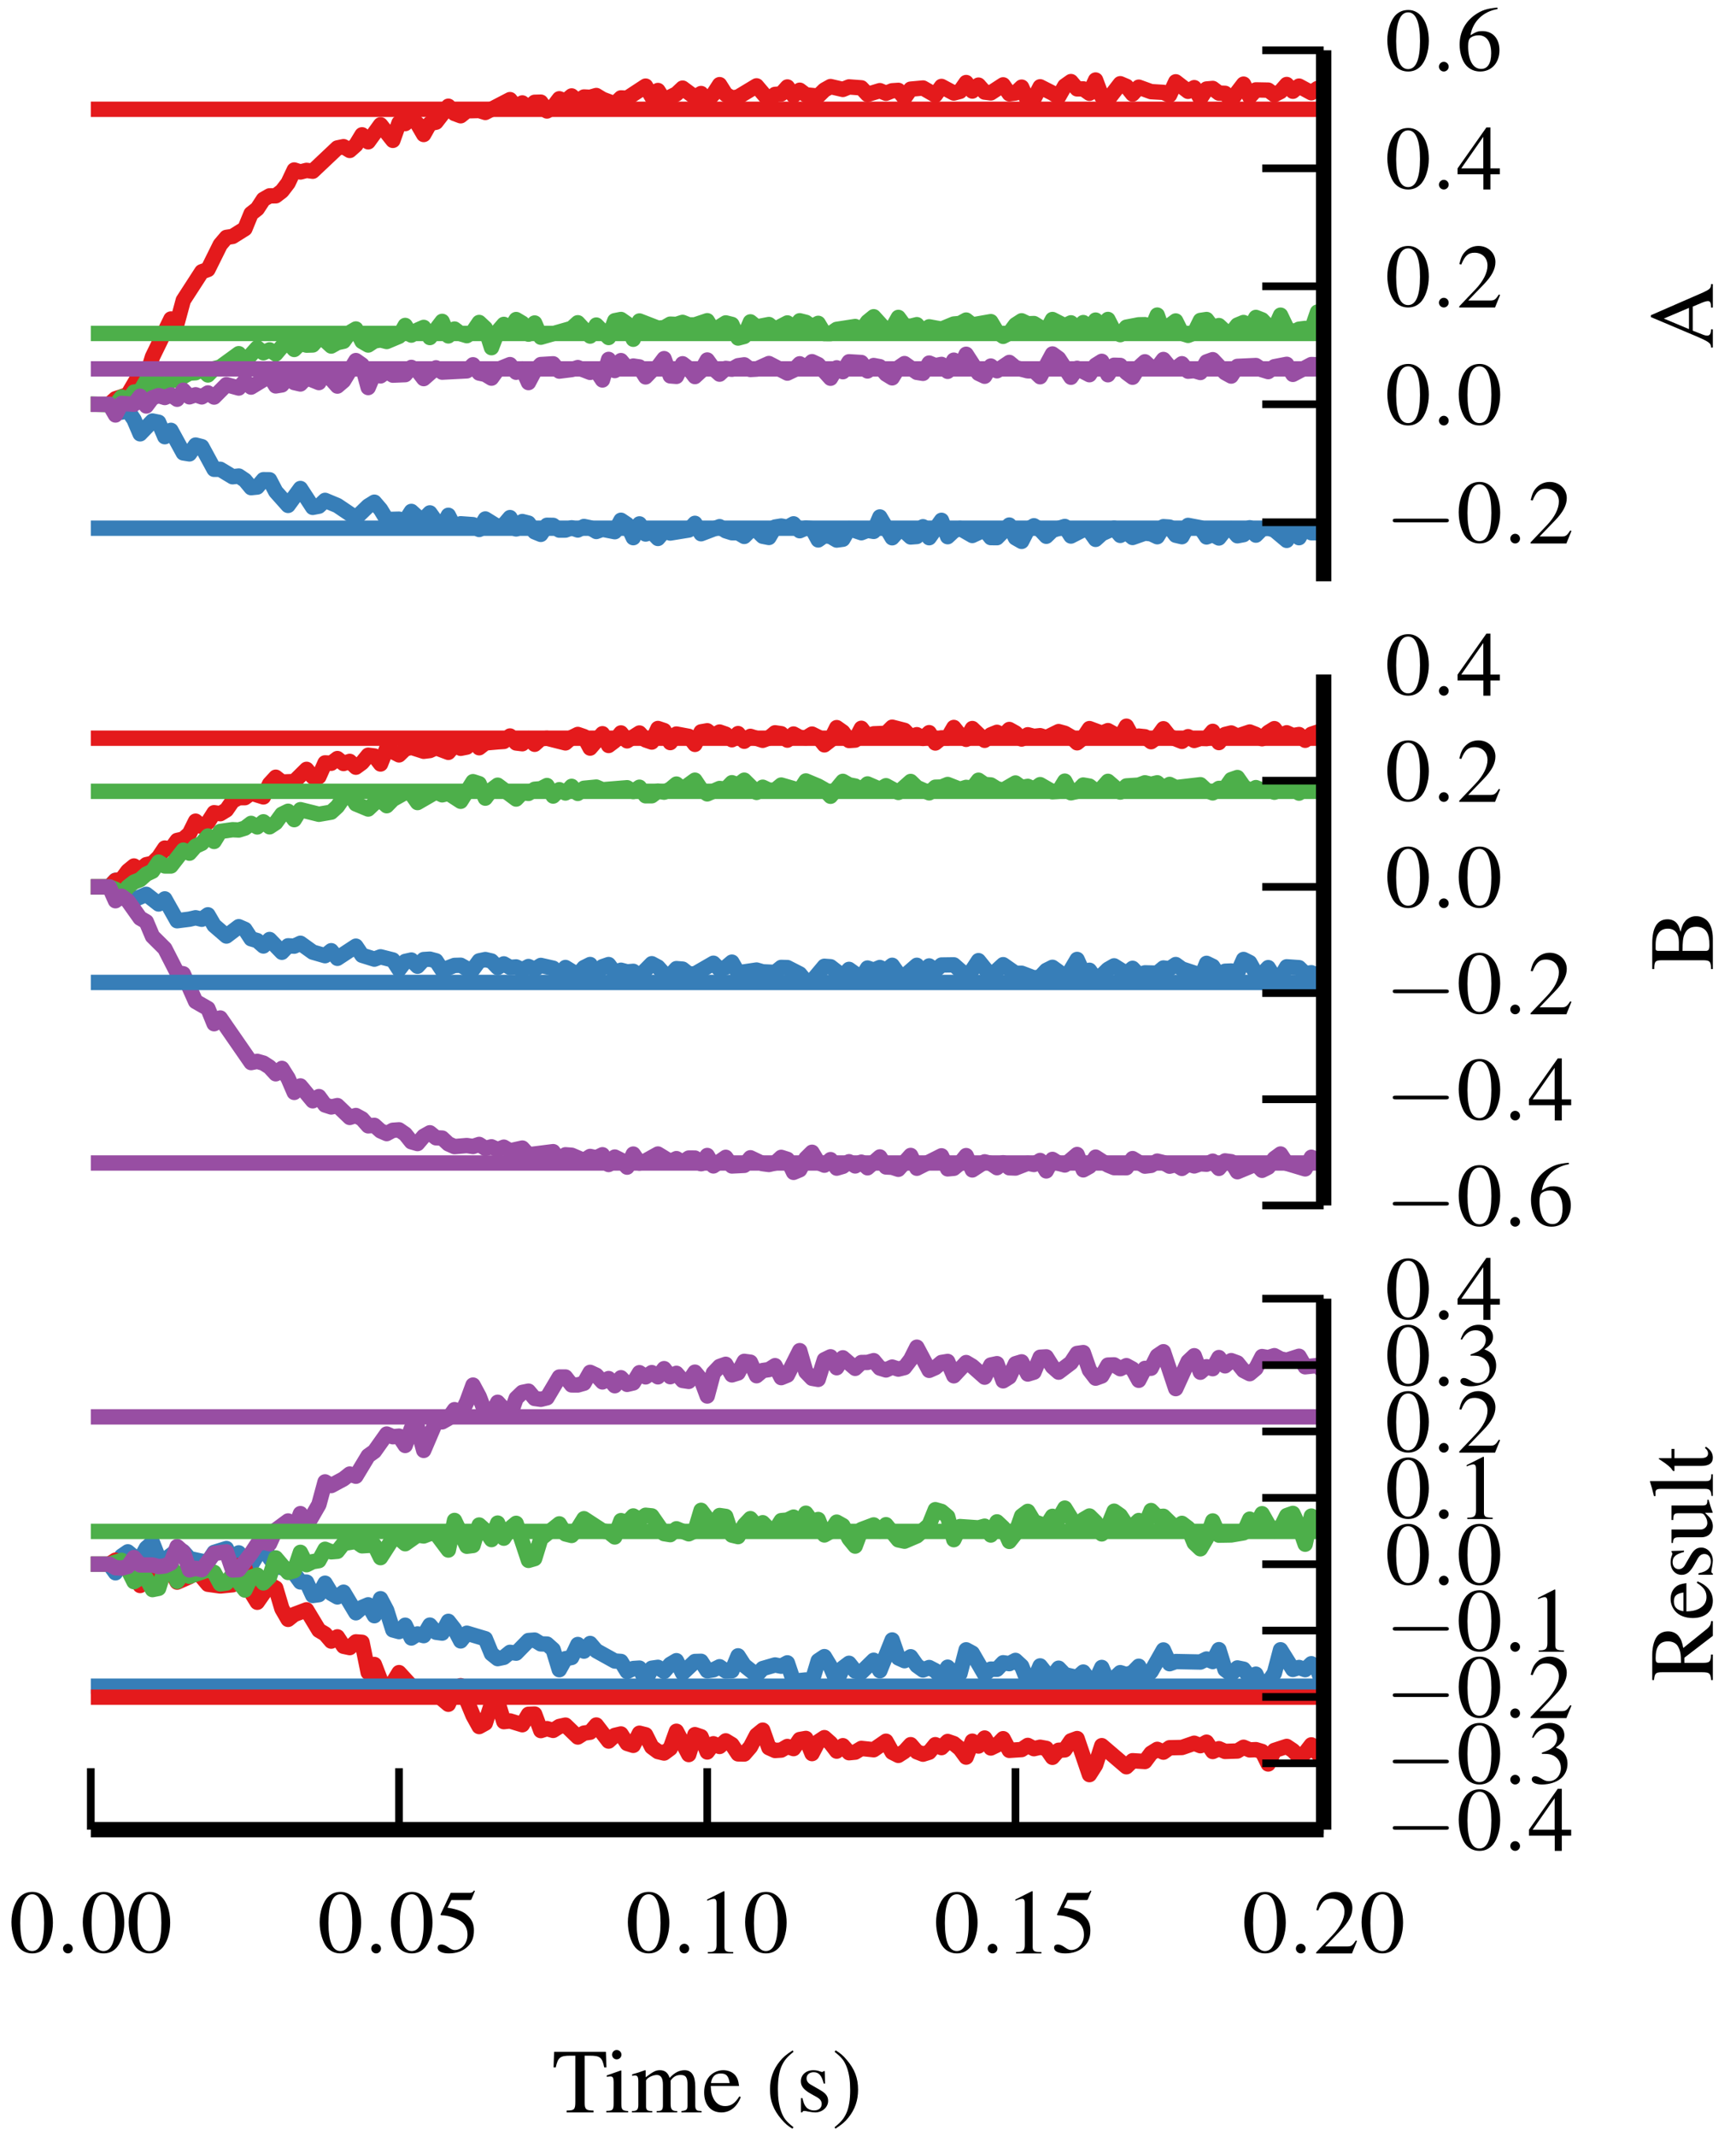 <?xml version="1.0" encoding="utf-8" standalone="no"?>
<!DOCTYPE svg PUBLIC "-//W3C//DTD SVG 1.1//EN"
  "http://www.w3.org/Graphics/SVG/1.1/DTD/svg11.dtd">
<!-- Created with matplotlib (http://matplotlib.org/) -->
<svg height="139pt" version="1.1" viewBox="0 0 113 139" width="113pt" xmlns="http://www.w3.org/2000/svg" xmlns:xlink="http://www.w3.org/1999/xlink">
 <defs>
  <style type="text/css">
*{stroke-linecap:butt;stroke-linejoin:round;}
  </style>
 </defs>
 <g id="figure_1">
  <g id="patch_1">
   <path d="
M0 139.351
L113.386 139.351
L113.386 0
L0 0
z
" style="fill:#ffffff;"/>
  </g>
  <g id="axes_1">
   <g id="patch_2">
    <path d="
M5.911 37.824
L86.161 37.824
L86.161 3.273
L5.911 3.273
z
" style="fill:#ffffff;"/>
   </g>
   <g id="line2d_1">
    <path clip-path="url(#p142c0f8661)" d="
M6.312 26.307
L6.714 26.307
L7.115 26.307
L7.917 26.818
L8.319 26.707
L8.72 27.295
L9.121 28.229
L9.924 27.396
L10.325 27.477
L10.726 28.416
L11.127 28.003
L11.93 29.471
L12.331 29.534
L12.732 28.961
L13.134 29.063
L13.936 30.538
L14.337 30.538
L15.14 31.022
L15.541 30.977
L15.942 31.246
L16.344 31.732
L16.745 31.691
L17.146 31.215
L17.547 31.22
L17.949 31.989
L18.751 32.887
L19.554 31.786
L20.356 33.014
L20.757 32.938
L21.159 32.559
L21.961 32.894
L23.165 33.705
L23.967 32.927
L24.369 32.678
L24.77 33.146
L25.171 33.804
L25.974 33.782
L26.375 33.902
L26.776 33.278
L27.177 33.643
L27.579 33.781
L27.98 33.374
L28.381 33.936
L28.782 34.293
L29.184 33.531
L29.585 34.336
L29.986 34.082
L30.789 34.14
L31.19 34.452
L31.591 33.77
L32.394 34.266
L32.795 34.151
L33.196 33.68
L33.597 34.417
L33.999 33.937
L34.4 34.039
L34.801 34.608
L35.202 34.772
L35.604 34.18
L36.005 34.187
L36.406 34.495
L36.807 34.492
L37.209 34.345
L37.61 34.487
L38.011 34.259
L38.412 34.342
L38.814 34.584
L39.215 34.439
L40.017 34.598
L40.419 33.854
L40.82 34.122
L41.221 34.986
L41.622 34.09
L42.024 34.749
L42.425 34.62
L42.826 35.037
L43.227 34.565
L43.629 34.684
L44.832 34.488
L45.234 34.054
L45.635 34.73
L46.839 34.271
L47.24 34.539
L47.641 34.665
L48.042 34.666
L48.444 34.905
L48.845 34.508
L49.246 34.501
L49.647 34.894
L50.049 34.973
L50.45 34.295
L50.851 34.229
L51.252 34.308
L51.654 34.086
L52.055 34.535
L52.456 34.359
L52.857 34.395
L53.259 35.133
L53.66 34.85
L54.061 34.907
L54.462 35.141
L54.864 35.087
L55.265 34.393
L56.067 34.665
L56.469 34.51
L56.87 34.578
L57.271 33.638
L58.074 34.993
L58.475 34.544
L58.876 34.57
L59.277 34.941
L59.679 34.91
L60.08 34.275
L60.481 34.989
L61.284 33.858
L61.685 34.922
L62.086 34.546
L62.487 34.381
L63.29 34.844
L64.092 34.467
L64.494 34.982
L64.895 34.986
L65.697 34.166
L66.099 34.998
L66.5 35.228
L66.901 34.447
L67.302 34.212
L67.704 34.465
L68.105 34.895
L68.506 34.507
L69.309 34.257
L69.71 34.88
L70.513 34.468
L70.914 34.533
L71.315 35.096
L71.716 34.731
L72.519 34.367
L72.92 34.838
L73.321 34.635
L73.722 34.974
L74.525 34.691
L74.926 34.735
L75.328 34.925
L75.729 34.27
L76.13 34.298
L76.531 34.828
L76.933 34.922
L77.334 34.188
L78.136 34.34
L78.537 34.94
L78.939 34.784
L79.34 35.007
L79.741 34.495
L80.142 34.395
L80.544 34.863
L80.945 34.788
L81.346 34.341
L81.748 34.821
L82.149 34.418
L82.55 34.361
L82.951 34.489
L83.754 35.162
L84.155 34.383
L84.556 34.987
L84.957 34.259
L85.359 34.666
L85.76 34.664
L86.161 34.365
L86.161 34.365" style="fill:none;stroke:#377eb8;stroke-linecap:square;"/>
   </g>
   <g id="line2d_2">
    <path clip-path="url(#p142c0f8661)" d="
M6.312 26.307
L6.714 26.307
L7.115 26.307
L7.516 25.947
L8.319 25.68
L9.121 24.317
L9.522 24.527
L9.924 23.222
L11.127 20.757
L11.529 21.025
L11.93 19.543
L13.134 17.682
L13.535 17.537
L14.337 15.919
L14.739 15.447
L15.14 15.385
L15.942 14.882
L16.344 13.901
L16.745 13.588
L17.146 12.975
L17.547 12.745
L17.949 12.741
L18.35 12.435
L18.751 11.911
L19.152 11.062
L19.554 11.19
L19.955 11.087
L20.356 11.142
L21.961 9.627
L22.362 9.544
L22.764 9.789
L23.165 9.432
L23.566 8.773
L23.967 9.228
L24.77 8.119
L25.572 9.133
L25.974 7.998
L26.375 8.041
L26.776 7.693
L27.177 8.059
L27.579 8.751
L27.98 8.037
L28.381 7.95
L29.184 6.912
L29.585 7.384
L29.986 7.533
L30.387 7.211
L31.19 7.191
L31.591 7.317
L33.196 6.483
L33.597 6.986
L33.999 6.699
L34.4 7.032
L34.801 6.657
L35.202 6.647
L35.604 7.221
L36.005 6.957
L36.406 6.428
L36.807 6.578
L37.209 6.243
L37.61 6.595
L38.011 6.311
L38.412 6.331
L38.814 6.215
L39.215 6.459
L40.017 6.761
L40.419 6.371
L40.82 6.392
L42.024 5.603
L42.425 6.297
L42.826 5.889
L43.227 6.515
L44.03 6.114
L44.431 5.735
L45.234 6.33
L45.635 6.086
L46.036 6.549
L46.437 6.128
L46.839 5.508
L47.24 6.143
L47.641 6.377
L48.042 6.313
L49.246 5.587
L50.049 6.533
L50.45 6.143
L50.851 6.111
L51.252 5.66
L51.654 6.221
L52.055 5.871
L52.456 6.174
L53.259 6.251
L53.66 5.857
L54.061 5.633
L54.864 5.819
L55.265 5.656
L56.067 5.716
L56.469 6.143
L57.271 5.899
L57.672 6.069
L58.074 5.907
L58.475 5.881
L58.876 6.373
L59.277 5.801
L60.08 5.728
L60.882 6.189
L61.284 5.625
L62.086 6.053
L62.487 5.946
L62.889 5.372
L63.29 5.924
L63.691 5.539
L64.092 5.993
L64.494 6.044
L65.296 5.522
L65.697 6.101
L66.099 6.052
L66.5 5.671
L66.901 6.568
L67.302 6.423
L67.704 5.649
L68.506 6.056
L68.907 6.3
L69.309 5.593
L69.71 5.309
L70.111 5.784
L70.513 5.784
L70.914 6.068
L71.315 5.207
L71.716 6.283
L72.118 6.485
L72.92 5.449
L73.321 5.618
L73.722 6.118
L74.124 5.673
L74.926 5.964
L75.729 6.012
L76.13 6.186
L76.531 5.324
L77.334 5.943
L77.735 5.704
L78.136 6.409
L78.537 5.792
L78.939 5.756
L79.34 6.058
L79.741 6.073
L80.142 6.522
L80.945 5.475
L81.346 6.299
L81.748 5.85
L82.55 5.865
L82.951 6.163
L83.353 5.957
L83.754 5.499
L84.155 5.937
L84.556 5.603
L85.359 6.036
L85.76 5.758
L86.161 5.806
L86.161 5.806" style="fill:none;stroke:#e41a1c;stroke-linecap:square;"/>
   </g>
   <g id="line2d_3">
    <path clip-path="url(#p142c0f8661)" d="
M6.312 26.307
L7.516 26.351
L7.917 25.834
L8.319 26.052
L8.72 25.512
L9.121 25.466
L9.522 24.774
L9.924 25.01
L10.325 24.866
L10.726 25.212
L11.127 24.742
L11.529 24.729
L12.331 24.279
L12.732 24.253
L13.134 24.03
L13.535 24.399
L13.936 23.986
L14.337 23.889
L15.541 23.014
L15.942 23.527
L16.745 22.631
L17.146 22.956
L17.547 22.767
L17.949 23.03
L18.35 22.553
L18.751 22.296
L19.152 22.74
L19.554 22.338
L19.955 22.459
L20.356 22.447
L20.757 21.989
L21.159 22.149
L21.56 22.517
L21.961 22.293
L22.362 22.207
L22.764 21.64
L23.165 21.407
L23.566 22.218
L23.967 22.45
L24.369 22.187
L24.77 22.12
L25.171 22.222
L25.974 21.885
L26.375 21.177
L26.776 21.804
L27.177 21.48
L27.579 21.304
L27.98 21.964
L28.782 20.913
L29.184 21.857
L29.585 21.412
L29.986 21.719
L30.387 21.841
L30.789 21.572
L31.19 20.984
L31.591 21.359
L31.992 22.623
L32.394 21.573
L32.795 21.109
L33.196 21.432
L33.597 20.793
L33.999 21.032
L34.4 21.743
L34.801 21.018
L35.202 21.942
L37.209 21.367
L37.61 21.003
L38.412 21.868
L38.814 21.152
L39.616 21.962
L40.017 20.869
L40.419 20.789
L40.82 21.069
L41.221 22.075
L41.622 20.887
L42.826 21.353
L43.227 21.323
L43.629 21.093
L44.03 21.11
L44.431 20.978
L44.832 21.14
L45.234 21.14
L46.036 20.87
L46.437 21.52
L47.24 21.012
L47.641 21.112
L48.042 21.996
L48.444 21.891
L48.845 20.945
L49.246 21.275
L50.049 21.117
L50.45 21.433
L51.252 21.014
L51.654 21.351
L52.055 20.874
L52.456 20.975
L52.857 21.261
L53.259 21.041
L53.66 21.709
L54.061 21.711
L54.462 21.433
L55.666 21.247
L56.067 21.526
L56.469 20.938
L56.87 20.611
L57.672 21.494
L58.074 21.373
L58.475 20.655
L58.876 21.199
L59.277 21.23
L59.679 21.127
L60.08 21.588
L60.481 21.267
L61.284 21.415
L62.086 21.084
L62.487 21.047
L62.889 20.827
L63.29 21.142
L64.494 20.929
L64.895 21.598
L65.296 21.886
L65.697 21.677
L66.099 21.135
L66.5 20.875
L66.901 21.069
L67.302 21.054
L68.105 21.547
L68.506 20.791
L69.309 21.201
L69.71 21.008
L70.111 21.377
L70.513 20.991
L70.914 21.375
L71.315 20.829
L71.716 21.226
L72.118 20.787
L72.519 21.571
L72.92 21.775
L73.321 21.289
L74.124 21.135
L74.525 21.127
L74.926 21.453
L75.328 20.503
L75.729 21.662
L76.13 21.185
L76.531 20.886
L76.933 21.694
L77.334 21.823
L77.735 21.666
L78.136 20.852
L78.537 20.791
L78.939 21.32
L79.34 21.185
L79.741 21.559
L80.142 21.674
L80.544 21.153
L80.945 20.986
L81.346 21.354
L81.748 20.656
L82.149 20.812
L82.55 21.24
L82.951 21.411
L83.353 20.508
L83.754 21.343
L84.155 21.633
L84.556 21.422
L84.957 21.372
L85.359 21.474
L85.76 20.306
L86.161 20.88
L86.161 20.88" style="fill:none;stroke:#4daf4a;stroke-linecap:square;"/>
   </g>
   <g id="line2d_4">
    <path clip-path="url(#p142c0f8661)" d="
M6.312 26.307
L6.714 26.307
L7.115 26.307
L7.516 27.002
L7.917 26.252
L8.72 26.306
L9.121 25.785
L9.522 26.417
L9.924 25.882
L10.325 25.743
L10.726 25.866
L11.127 25.697
L11.529 25.979
L11.93 25.392
L12.331 25.823
L12.732 25.688
L13.134 25.827
L13.535 25.569
L13.936 25.837
L14.739 25.03
L15.541 25.25
L15.942 24.786
L16.344 25.188
L17.547 24.456
L17.949 25.111
L18.35 25.046
L18.751 24.553
L19.152 24.893
L19.554 24.985
L19.955 24.571
L20.757 24.895
L21.159 24.219
L21.961 25.123
L22.362 24.781
L23.165 23.462
L23.566 23.744
L23.967 25.218
L24.369 24.272
L24.77 24.459
L25.171 24.164
L25.572 24.411
L26.375 24.378
L26.776 23.907
L27.177 24.116
L27.579 24.636
L28.381 23.935
L28.782 24.215
L30.387 24.132
L30.789 23.736
L31.19 24.275
L31.591 24.362
L31.992 24.606
L32.394 24.048
L33.196 23.725
L33.597 24.222
L33.999 24
L34.4 24.894
L34.801 24.136
L35.202 23.722
L36.005 23.673
L36.406 24.148
L37.209 24.047
L37.61 23.918
L38.412 24.23
L38.814 24.127
L39.215 24.725
L39.616 23.387
L40.017 24.112
L40.419 23.464
L40.82 23.945
L41.221 23.819
L41.622 23.878
L42.024 24.525
L42.425 24.108
L42.826 23.867
L43.227 23.337
L43.629 24.459
L44.03 24.491
L44.431 23.671
L44.832 23.975
L45.234 24.503
L45.635 24.132
L46.036 23.425
L46.437 23.983
L46.839 24.346
L47.24 23.972
L47.641 24.024
L48.042 23.798
L48.444 23.739
L48.845 24.041
L49.246 24.016
L50.049 23.655
L51.252 24.277
L51.654 24.085
L52.055 23.673
L52.456 23.916
L52.857 23.535
L53.259 23.723
L54.061 24.612
L54.462 23.935
L54.864 24.186
L55.265 23.542
L56.067 23.59
L56.469 24.138
L56.87 23.785
L57.271 23.861
L57.672 24.34
L58.074 24.587
L58.475 23.935
L58.876 23.659
L59.679 24.229
L60.08 24.293
L60.481 23.626
L60.882 23.792
L61.284 23.712
L61.685 24.162
L62.086 23.436
L62.487 23.907
L62.889 23.053
L63.691 24.291
L64.092 24.481
L64.494 23.82
L64.895 24.126
L65.697 23.585
L66.099 23.919
L66.901 24.131
L67.302 24.128
L67.704 24.514
L68.506 23.034
L68.907 23.324
L69.71 24.548
L70.111 23.966
L70.914 24.382
L71.315 23.763
L71.716 23.512
L72.118 24.385
L72.519 23.767
L72.92 23.78
L73.321 24.25
L73.722 24.546
L74.124 23.91
L74.525 23.543
L74.926 23.913
L75.328 23.921
L75.729 23.392
L76.13 23.875
L76.531 23.977
L76.933 23.668
L77.334 24.154
L77.735 24.118
L78.136 24.238
L78.537 23.548
L78.939 23.405
L79.741 24.25
L80.142 24.47
L80.544 23.841
L81.748 23.786
L82.149 24.057
L82.55 24.18
L82.951 23.862
L83.754 23.707
L84.155 24.36
L85.359 23.722
L85.76 23.733
L86.161 24.325
L86.161 24.325" style="fill:none;stroke:#984ea3;stroke-linecap:square;"/>
   </g>
   <g id="line2d_5">
    <path clip-path="url(#p142c0f8661)" d="
M5.911 34.369
L86.161 34.369" style="fill:none;stroke:#377eb8;stroke-linecap:square;"/>
   </g>
   <g id="line2d_6">
    <path clip-path="url(#p142c0f8661)" d="
M5.911 7.112
L86.161 7.112" style="fill:none;stroke:#e41a1c;stroke-linecap:square;"/>
   </g>
   <g id="line2d_7">
    <path clip-path="url(#p142c0f8661)" d="
M5.911 21.7
L86.161 21.7" style="fill:none;stroke:#4daf4a;stroke-linecap:square;"/>
   </g>
   <g id="line2d_8">
    <path clip-path="url(#p142c0f8661)" d="
M5.911 24.003
L86.161 24.003" style="fill:none;stroke:#984ea3;stroke-linecap:square;"/>
   </g>
   <g id="matplotlib.axis_1"/>
   <g id="matplotlib.axis_2">
    <g id="ytick_1">
     <g id="line2d_9">
      <defs>
       <path d="
M0 0
L-4 0" id="mcb0005524f" style="stroke:#000000;stroke-width:0.5;"/>
      </defs>
      <g>
       <use style="stroke:#000000;stroke-width:0.5;" x="86.161" xlink:href="#mcb0005524f" y="33.985"/>
      </g>
     </g>
     <g id="text_1">
      <!-- $-0.2$ -->
      <defs>
       <path d="
M65.906 23
C67.594 23 69.406 23 69.406 25
C69.406 27 67.594 27 65.906 27
L11.797 27
C10.094 27 8.297 27 8.297 25
C8.297 23 10.094 23 11.797 23
z
" id="CMSY10-0"/>
       <path d="
M19.203 5.281
C19.203 8.156 16.797 10.547 13.906 10.547
C11 10.547 8.594 8.156 8.594 5.281
C8.594 2.391 11 0 13.906 0
C16.797 0 19.203 2.391 19.203 5.281" id="CMMI10-58"/>
       <path d="
M25.406 67
C19.906 67 15.703 65.359 12 61.969
C6.203 56.516 2.406 45.344 2.406 33.984
C2.406 23.406 5.703 12.047 10.406 6.609
C14.094 2.344 19.203 0 25 0
C30.094 0 34.406 1.656 38 5.047
C43.797 10.391 47.594 21.672 47.594 33.406
C47.594 53.312 38.5 67 25.406 67
M25.094 64.406
C33.5 64.406 38 53.469 38 33.219
C38 12.984 33.594 2.609 25 2.609
C16.406 2.609 12 12.984 12 33.125
C12 53.656 16.5 64.406 25.094 64.406" id="Nimbus_Roman_No9_L_Regular-48"/>
       <path d="
M47.5 13.625
L46.203 14.125
C42.5 8.484 41.203 7.594 36.703 7.594
L12.797 7.594
L29.594 25.031
C38.5 34.234 42.406 41.75 42.406 49.484
C42.406 59.391 34.297 67 23.906 67
C18.406 67 13.203 64.828 9.5 60.859
C6.297 57.469 4.797 54.297 3.094 47.25
L5.203 46.75
C9.203 56.438 12.797 59.609 19.703 59.609
C28.094 59.609 33.797 53.969 33.797 45.641
C33.797 37.922 29.203 28.719 20.797 19.906
L3 1.203
L3 0
L42 0
z
" id="Nimbus_Roman_No9_L_Regular-50"/>
      </defs>
      <g transform="translate(90.161 35.364)scale(0.06 -0.06)">
       <use transform="scale(0.996)" xlink:href="#CMSY10-0"/>
       <use transform="translate(77.409 0.0)scale(0.996)" xlink:href="#Nimbus_Roman_No9_L_Regular-48"/>
       <use transform="translate(127.222 0.0)scale(0.996)" xlink:href="#CMMI10-58"/>
       <use transform="translate(154.817 0.0)scale(0.996)" xlink:href="#Nimbus_Roman_No9_L_Regular-50"/>
      </g>
     </g>
    </g>
    <g id="ytick_2">
     <g id="line2d_10">
      <g>
       <use style="stroke:#000000;stroke-width:0.5;" x="86.161" xlink:href="#mcb0005524f" y="26.307"/>
      </g>
     </g>
     <g id="text_2">
      <!-- $0.0$ -->
      <g transform="translate(90.161 27.686)scale(0.06 -0.06)">
       <use transform="scale(0.996)" xlink:href="#Nimbus_Roman_No9_L_Regular-48"/>
       <use transform="translate(49.813 0.0)scale(0.996)" xlink:href="#CMMI10-58"/>
       <use transform="translate(77.409 0.0)scale(0.996)" xlink:href="#Nimbus_Roman_No9_L_Regular-48"/>
      </g>
     </g>
    </g>
    <g id="ytick_3">
     <g id="line2d_11">
      <g>
       <use style="stroke:#000000;stroke-width:0.5;" x="86.161" xlink:href="#mcb0005524f" y="18.629"/>
      </g>
     </g>
     <g id="text_3">
      <!-- $0.2$ -->
      <g transform="translate(90.161 20.008)scale(0.06 -0.06)">
       <use transform="scale(0.996)" xlink:href="#Nimbus_Roman_No9_L_Regular-48"/>
       <use transform="translate(49.813 0.0)scale(0.996)" xlink:href="#CMMI10-58"/>
       <use transform="translate(77.409 0.0)scale(0.996)" xlink:href="#Nimbus_Roman_No9_L_Regular-50"/>
      </g>
     </g>
    </g>
    <g id="ytick_4">
     <g id="line2d_12">
      <g>
       <use style="stroke:#000000;stroke-width:0.5;" x="86.161" xlink:href="#mcb0005524f" y="10.951"/>
      </g>
     </g>
     <g id="text_4">
      <!-- $0.4$ -->
      <defs>
       <path d="
M47.203 23
L37 23
L37 67.594
L32.594 67.594
L1.203 23
L1.203 16.609
L29.297 16.609
L29.297 0
L37 0
L37 16.609
L47.203 16.609
z

M29.203 23
L5.203 23
L29.203 57.375
z
" id="Nimbus_Roman_No9_L_Regular-52"/>
      </defs>
      <g transform="translate(90.161 12.331)scale(0.06 -0.06)">
       <use transform="scale(0.996)" xlink:href="#Nimbus_Roman_No9_L_Regular-48"/>
       <use transform="translate(49.813 0.0)scale(0.996)" xlink:href="#CMMI10-58"/>
       <use transform="translate(77.409 0.0)scale(0.996)" xlink:href="#Nimbus_Roman_No9_L_Regular-52"/>
      </g>
     </g>
    </g>
    <g id="ytick_5">
     <g id="line2d_13">
      <g>
       <use style="stroke:#000000;stroke-width:0.5;" x="86.161" xlink:href="#mcb0005524f" y="3.273"/>
      </g>
     </g>
     <g id="text_5">
      <!-- $0.6$ -->
      <defs>
       <path d="
M44.594 69.609
C33.203 68.609 27.406 66.719 20.094 61.625
C9.297 53.953 3.406 42.578 3.406 29.234
C3.406 20.547 6.094 11.781 10.406 6.797
C14.203 2.406 19.594 0 25.797 0
C38.203 0 46.797 9.453 46.797 23.203
C46.797 35.938 39.5 44 28 44
C23.594 44 21.5 43.297 15.203 39.5
C17.906 54.609 29.094 65.406 44.797 68
z

M24.203 39.406
C32.797 39.406 37.797 32.25 37.797 19.812
C37.797 8.875 33.906 2.812 26.906 2.812
C18.094 2.812 12.703 12.156 12.703 27.562
C12.703 32.641 13.5 35.422 15.5 36.922
C17.594 38.5 20.703 39.406 24.203 39.406" id="Nimbus_Roman_No9_L_Regular-54"/>
      </defs>
      <g transform="translate(90.161 4.653)scale(0.06 -0.06)">
       <use transform="scale(0.996)" xlink:href="#Nimbus_Roman_No9_L_Regular-48"/>
       <use transform="translate(49.813 0.0)scale(0.996)" xlink:href="#CMMI10-58"/>
       <use transform="translate(77.409 0.0)scale(0.996)" xlink:href="#Nimbus_Roman_No9_L_Regular-54"/>
      </g>
     </g>
    </g>
    <g id="text_6">
     <!-- A -->
     <defs>
      <path d="
M70.594 2
C66.094 2 65.094 3 61.594 10.422
L36.703 67.5
L34.703 67.5
L13.906 18.25
C7.5 3.609 6.297 2 1.5 2
L1.5 0
L21.297 0
L21.297 2
C16.5 2 14.5 3.312 14.5 6.141
C14.5 7.344 14.797 8.75 15.297 10.078
L19.906 21.891
L46.094 21.891
L50.203 12.156
C51.406 9.406 52.094 6.781 52.094 5.344
C52.094 2.812 50.406 2 45.094 2
L45.094 0
L70.594 0
z

M21.594 26
L33.094 53.375
L44.703 26
z
" id="Nimbus_Roman_No9_L_Regular-65"/>
     </defs>
     <g transform="translate(111.492 22.706)rotate(-90.0)scale(0.06 -0.06)">
      <use transform="scale(0.996)" xlink:href="#Nimbus_Roman_No9_L_Regular-65"/>
     </g>
    </g>
   </g>
   <g id="patch_3">
    <path d="
M86.161 37.824
L86.161 3.273" style="fill:none;stroke:#000000;"/>
   </g>
  </g>
  <g id="axes_2">
   <g id="patch_4">
    <path d="
M5.911 78.441
L86.161 78.441
L86.161 43.89
L5.911 43.89
z
" style="fill:#ffffff;"/>
   </g>
   <g id="line2d_14">
    <path clip-path="url(#pd205ddd705)" d="
M6.312 57.711
L6.714 57.711
L7.115 57.711
L7.516 57.282
L7.917 57.315
L8.319 58.155
L8.72 58.548
L9.522 58.193
L10.325 58.821
L10.726 58.491
L11.529 59.913
L12.331 59.811
L12.732 59.719
L13.134 59.816
L13.535 59.527
L13.936 60.216
L14.739 60.908
L15.541 60.3
L15.942 60.475
L16.344 61.087
L16.745 61.205
L17.146 61.556
L17.547 61.134
L18.35 61.965
L18.751 61.544
L19.152 61.566
L19.554 61.379
L20.356 61.955
L21.159 62.187
L21.56 61.863
L21.961 62.358
L23.165 61.567
L23.566 62.161
L24.369 62.411
L24.77 62.261
L25.572 62.464
L25.974 63.086
L26.375 62.56
L26.776 62.47
L27.177 62.875
L27.579 62.438
L27.98 62.413
L28.381 62.52
L28.782 63.128
L29.585 62.82
L29.986 62.809
L30.387 63.034
L30.789 63.072
L31.19 62.523
L31.591 62.438
L31.992 62.532
L32.394 62.956
L32.795 62.72
L33.196 62.95
L33.597 62.918
L33.999 63.11
L34.4 62.891
L34.801 63.073
L35.202 62.82
L36.005 63.002
L36.406 63.42
L36.807 62.955
L37.61 63.444
L38.011 62.961
L38.412 62.761
L38.814 63.44
L39.215 62.902
L39.616 62.764
L40.017 63.298
L40.419 63.133
L40.82 63.239
L41.221 63.205
L41.622 63.525
L42.425 62.71
L42.826 62.924
L43.227 63.373
L43.629 63.463
L44.03 63.028
L44.431 63.061
L44.832 63.376
L45.234 63.373
L46.437 62.678
L46.839 63.083
L47.24 62.945
L47.641 62.607
L48.042 63.301
L49.246 63.121
L49.647 63.237
L50.45 63.273
L50.851 62.951
L51.252 62.961
L52.055 63.372
L52.456 63.858
L52.857 63.833
L53.66 62.876
L54.061 62.906
L54.864 63.528
L55.265 63.078
L56.067 63.653
L56.469 62.991
L56.87 63.126
L57.271 62.956
L57.672 63.142
L58.074 62.812
L58.475 63.378
L58.876 63.508
L59.679 62.812
L60.08 63.395
L60.481 62.853
L60.882 63.152
L61.284 62.795
L62.086 62.784
L62.889 63.491
L63.29 63.12
L63.691 62.51
L64.494 63.505
L65.296 62.772
L66.099 63.334
L66.5 63.33
L67.302 63.636
L67.704 63.578
L68.105 63.145
L68.506 62.944
L68.907 63.232
L69.309 63.789
L70.111 62.431
L70.513 63.323
L70.914 63.136
L71.315 63.687
L71.716 63.473
L72.118 63.078
L72.519 62.848
L73.321 63.35
L73.722 63.01
L74.124 63.436
L74.525 63.303
L75.328 63.323
L75.729 62.987
L76.13 63.035
L76.531 62.763
L76.933 63.052
L77.735 63.316
L78.136 63.689
L78.537 62.686
L78.939 62.88
L79.34 63.514
L79.741 63.2
L80.142 63.183
L80.544 63.339
L80.945 62.433
L81.346 62.634
L81.748 63.353
L82.149 63.391
L82.55 62.963
L82.951 63.604
L83.353 63.591
L83.754 62.911
L84.556 62.966
L84.957 63.358
L85.359 63.296
L85.76 63.474
L86.161 63.09
L86.161 63.09" style="fill:none;stroke:#377eb8;stroke-linecap:square;"/>
   </g>
   <g id="line2d_15">
    <path clip-path="url(#pd205ddd705)" d="
M6.312 57.711
L6.714 57.711
L7.115 57.711
L7.516 57.292
L7.917 57.221
L8.319 56.678
L8.72 56.35
L9.121 56.609
L9.522 56.263
L9.924 56.175
L10.325 55.779
L10.726 55.183
L11.127 55.245
L11.529 54.689
L11.93 54.598
L12.331 54.241
L12.732 53.433
L13.134 53.781
L13.535 53.514
L13.936 52.884
L14.337 52.947
L14.739 52.702
L15.14 52.122
L15.541 51.908
L15.942 51.904
L16.344 51.607
L17.146 51.855
L17.547 51.011
L17.949 50.574
L18.35 50.889
L19.152 50.855
L19.955 50.062
L20.356 50.548
L20.757 50.543
L21.159 49.641
L21.56 49.665
L21.961 49.36
L22.362 49.682
L22.764 49.544
L23.165 49.922
L23.566 49.63
L23.967 49.142
L24.369 49.192
L24.77 49.713
L25.171 48.705
L25.974 49.12
L26.375 48.731
L26.776 48.628
L27.579 48.886
L27.98 48.837
L28.381 48.653
L29.184 48.956
L29.585 48.486
L29.986 48.692
L30.387 48.613
L30.789 48.151
L31.19 48.656
L31.591 48.343
L32.394 48.272
L32.795 48.245
L33.196 47.892
L33.597 48.346
L33.999 48.394
L34.4 48.047
L34.801 48.431
L35.202 48.072
L35.604 48.037
L36.807 48.341
L37.209 47.99
L37.61 47.791
L38.011 47.928
L38.412 48.679
L39.215 47.745
L39.616 48.508
L40.017 48.207
L40.419 47.693
L40.82 48.207
L41.622 47.698
L42.024 48.147
L42.425 48.285
L42.826 47.404
L43.227 47.538
L43.629 48.32
L44.03 47.765
L44.832 47.914
L45.234 48.437
L45.635 47.622
L46.036 47.552
L46.437 47.868
L46.839 47.634
L47.24 47.773
L47.641 48.135
L48.042 47.735
L48.444 48.232
L48.845 47.915
L49.647 48.173
L50.049 48.023
L50.45 47.685
L50.851 47.743
L51.252 48.16
L51.654 47.764
L52.055 47.981
L52.456 48.016
L52.857 47.768
L53.259 47.969
L53.66 48.468
L54.061 48.158
L54.462 47.347
L54.864 47.631
L55.265 48.185
L55.666 48.159
L56.067 47.391
L56.469 47.925
L56.87 47.749
L57.672 47.718
L58.074 47.319
L58.876 47.526
L59.277 47.946
L59.679 47.807
L60.08 48.052
L60.481 47.675
L60.882 48.347
L61.284 48.02
L61.685 48.024
L62.086 47.337
L62.487 47.838
L62.889 48.11
L63.29 47.407
L64.092 48.172
L64.494 47.816
L64.895 47.652
L65.296 47.87
L65.697 47.468
L66.099 47.692
L66.5 48.088
L66.901 47.811
L67.302 47.916
L67.704 47.87
L68.105 48
L68.907 47.605
L69.309 47.715
L69.71 47.949
L70.111 48.334
L70.513 48.008
L70.914 47.41
L71.716 47.707
L72.118 47.542
L72.92 47.987
L73.321 47.254
L73.722 47.992
L74.124 47.899
L74.525 47.941
L74.926 48.262
L75.328 47.969
L75.729 47.42
L76.13 47.924
L76.933 48.241
L77.334 47.936
L77.735 48.181
L78.136 48.049
L78.537 48.062
L78.939 47.589
L79.34 48.32
L79.741 47.794
L80.142 47.696
L80.544 47.903
L81.346 47.632
L81.748 47.789
L82.149 48.07
L82.55 47.662
L82.951 47.413
L83.353 47.933
L83.754 47.683
L84.155 47.867
L84.556 47.796
L84.957 48.17
L85.359 47.778
L86.161 47.509
L86.161 47.509" style="fill:none;stroke:#e41a1c;stroke-linecap:square;"/>
   </g>
   <g id="line2d_16">
    <path clip-path="url(#pd205ddd705)" d="
M6.312 57.711
L6.714 57.711
L7.115 57.711
L7.516 57.865
L7.917 58.259
L8.319 57.712
L8.72 57.4
L9.121 57.238
L9.522 56.879
L9.924 56.69
L10.325 56.096
L10.726 56.348
L11.127 56.35
L11.93 55.319
L12.331 55.517
L12.732 55.06
L13.134 54.878
L13.535 54.398
L13.936 54.754
L14.337 54.102
L15.14 53.99
L15.541 54.009
L15.942 53.886
L16.344 53.578
L16.745 53.809
L17.146 53.474
L17.547 53.801
L17.949 53.536
L18.35 52.985
L18.751 52.789
L19.152 53.335
L19.554 52.686
L20.757 52.985
L21.56 52.846
L21.961 52.478
L22.362 51.896
L22.764 51.648
L23.165 52.311
L23.967 52.644
L24.369 52.264
L24.77 52.062
L25.171 52.428
L25.572 52.017
L26.375 51.567
L26.776 51.653
L27.177 52.222
L28.381 51.527
L28.782 51.72
L29.184 51.619
L29.986 52.139
L30.789 50.864
L31.19 50.994
L31.591 51.936
L31.992 51.394
L32.394 51.093
L33.597 51.994
L33.999 51.578
L34.4 51.627
L34.801 51.357
L35.202 51.323
L35.604 51.115
L36.005 51.8
L36.406 51.386
L36.807 51.6
L37.209 51.168
L37.61 51.628
L38.011 51.293
L38.814 51.216
L39.215 51.389
L40.82 51.258
L41.221 51.504
L41.622 51.225
L42.024 51.783
L42.425 51.781
L42.826 51.475
L43.227 51.547
L43.629 51.354
L44.03 51.02
L44.431 51.349
L45.234 50.766
L45.635 51.366
L46.036 51.658
L46.839 51.307
L47.24 51.345
L47.641 50.932
L48.042 51.075
L48.444 50.766
L49.246 51.561
L49.647 51.225
L50.049 51.416
L50.45 51.414
L50.851 51.084
L52.055 51.434
L52.456 50.816
L53.259 51.153
L53.66 51.38
L54.061 51.813
L54.864 50.844
L55.265 51.071
L55.666 51.148
L56.067 51.39
L56.469 51.011
L57.271 51.359
L57.672 51.127
L58.475 51.563
L59.277 50.851
L59.679 51.24
L60.481 51.59
L60.882 51.224
L61.284 51.213
L61.685 51.047
L62.487 51.361
L62.889 51.235
L63.29 51.291
L63.691 50.769
L64.092 51.047
L64.494 51.076
L64.895 51.324
L65.296 51.417
L66.099 50.95
L66.5 51.243
L66.901 51.169
L67.302 51.348
L67.704 51.057
L68.506 51.518
L68.907 51.487
L69.309 50.829
L69.71 51.587
L70.111 51.492
L70.513 51.082
L70.914 51.153
L71.315 51.47
L71.716 51.297
L72.118 50.843
L72.92 51.539
L73.321 51.14
L74.124 51.087
L74.525 50.938
L74.926 51.036
L75.328 50.937
L75.729 51.287
L76.13 51.042
L76.531 51.248
L78.136 51.062
L78.537 51.433
L78.939 51.593
L79.34 51.302
L79.741 51.301
L80.142 50.732
L80.544 50.593
L80.945 51.168
L81.346 51.459
L81.748 51.25
L82.149 51.416
L82.55 51.351
L82.951 51.549
L83.353 51.111
L84.155 51.247
L84.556 51.608
L84.957 51.204
L85.359 51.16
L85.76 51.297
L86.161 51.586
L86.161 51.586" style="fill:none;stroke:#4daf4a;stroke-linecap:square;"/>
   </g>
   <g id="line2d_17">
    <path clip-path="url(#pd205ddd705)" d="
M6.312 57.711
L6.714 57.711
L7.115 57.711
L7.516 58.611
L7.917 58.318
L8.319 58.617
L9.121 59.745
L9.522 59.976
L9.924 60.926
L10.726 61.722
L11.529 63.29
L11.93 63.366
L12.732 65.165
L13.535 65.626
L13.936 66.614
L14.337 66.241
L16.344 69.142
L16.745 69.063
L17.146 69.177
L17.547 69.434
L17.949 69.872
L18.35 69.522
L18.751 70.156
L19.152 71.083
L19.554 70.662
L20.356 71.63
L20.757 71.354
L21.159 71.902
L21.56 72.031
L21.961 71.941
L22.764 72.712
L23.165 72.587
L23.566 72.804
L23.967 73.258
L24.369 73.227
L24.77 73.587
L25.171 73.763
L25.572 73.547
L25.974 73.519
L26.375 73.795
L26.776 74.296
L27.177 74.411
L27.579 73.936
L27.98 73.711
L28.381 74.037
L28.782 74.056
L29.184 74.431
L29.585 74.609
L30.387 74.542
L30.789 74.602
L31.19 74.468
L31.591 74.726
L31.992 74.624
L32.394 74.804
L32.795 74.647
L33.196 74.885
L33.999 74.706
L34.4 75.141
L36.005 74.939
L36.406 75.539
L36.807 75.142
L37.209 75.172
L38.011 75.515
L38.412 75.251
L38.814 75.337
L39.215 75.14
L39.616 75.774
L40.017 75.29
L40.419 75.489
L40.82 75.946
L41.221 75.096
L41.622 75.682
L42.024 75.54
L42.826 75.093
L43.629 75.582
L44.03 75.392
L44.431 75.631
L44.832 75.355
L45.234 75.356
L45.635 75.723
L46.036 75.188
L46.437 75.867
L47.24 75.307
L47.641 75.87
L48.444 75.831
L48.845 75.337
L49.647 75.72
L50.049 75.773
L50.45 75.681
L50.851 75.31
L51.252 75.438
L51.654 76.286
L52.055 76.12
L52.456 75.375
L52.857 74.979
L53.259 75.645
L53.66 75.819
L54.061 75.458
L54.462 76.012
L54.864 75.896
L55.265 75.595
L55.666 75.868
L56.067 75.623
L56.469 75.989
L57.271 75.283
L57.672 75.935
L58.074 75.955
L58.475 76.087
L59.277 75.185
L59.679 76.018
L60.882 75.412
L61.284 75.21
L61.685 76.059
L62.086 76.022
L62.487 75.691
L62.889 75.195
L63.29 76.128
L64.092 75.602
L64.494 75.703
L64.895 75.981
L65.296 75.661
L65.697 75.988
L66.099 76.004
L66.901 75.693
L67.302 75.773
L67.704 75.513
L68.105 76.192
L68.506 75.443
L68.907 75.698
L69.309 75.806
L70.111 75.124
L70.513 76.123
L70.914 75.899
L71.315 75.294
L72.118 75.813
L72.519 75.978
L73.321 75.984
L73.722 75.39
L74.525 75.881
L74.926 75.833
L75.328 75.554
L75.729 75.652
L76.13 75.884
L76.531 75.783
L76.933 76.029
L77.334 75.742
L77.735 75.867
L78.136 75.726
L78.537 75.757
L78.939 75.558
L79.34 76.027
L79.741 75.54
L80.142 75.593
L80.544 76.245
L81.748 75.742
L82.149 76.153
L82.55 75.951
L82.951 75.385
L83.353 75.091
L83.754 75.698
L84.957 76.059
L85.359 75.303
L86.161 75.653
L86.161 75.653" style="fill:none;stroke:#984ea3;stroke-linecap:square;"/>
   </g>
   <g id="line2d_18">
    <path clip-path="url(#pd205ddd705)" d="
M5.911 63.929
L86.161 63.929" style="fill:none;stroke:#377eb8;stroke-linecap:square;"/>
   </g>
   <g id="line2d_19">
    <path clip-path="url(#pd205ddd705)" d="
M5.911 48.036
L86.161 48.036" style="fill:none;stroke:#e41a1c;stroke-linecap:square;"/>
   </g>
   <g id="line2d_20">
    <path clip-path="url(#pd205ddd705)" d="
M5.911 51.492
L86.161 51.492" style="fill:none;stroke:#4daf4a;stroke-linecap:square;"/>
   </g>
   <g id="line2d_21">
    <path clip-path="url(#pd205ddd705)" d="
M5.911 75.677
L86.161 75.677" style="fill:none;stroke:#984ea3;stroke-linecap:square;"/>
   </g>
   <g id="matplotlib.axis_3"/>
   <g id="matplotlib.axis_4">
    <g id="ytick_6">
     <g id="line2d_22">
      <g>
       <use style="stroke:#000000;stroke-width:0.5;" x="86.161" xlink:href="#mcb0005524f" y="78.441"/>
      </g>
     </g>
     <g id="text_7">
      <!-- $-0.6$ -->
      <g transform="translate(90.161 79.82)scale(0.06 -0.06)">
       <use transform="scale(0.996)" xlink:href="#CMSY10-0"/>
       <use transform="translate(77.409 0.0)scale(0.996)" xlink:href="#Nimbus_Roman_No9_L_Regular-48"/>
       <use transform="translate(127.222 0.0)scale(0.996)" xlink:href="#CMMI10-58"/>
       <use transform="translate(154.817 0.0)scale(0.996)" xlink:href="#Nimbus_Roman_No9_L_Regular-54"/>
      </g>
     </g>
    </g>
    <g id="ytick_7">
     <g id="line2d_23">
      <g>
       <use style="stroke:#000000;stroke-width:0.5;" x="86.161" xlink:href="#mcb0005524f" y="71.531"/>
      </g>
     </g>
     <g id="text_8">
      <!-- $-0.4$ -->
      <g transform="translate(90.161 72.91)scale(0.06 -0.06)">
       <use transform="scale(0.996)" xlink:href="#CMSY10-0"/>
       <use transform="translate(77.409 0.0)scale(0.996)" xlink:href="#Nimbus_Roman_No9_L_Regular-48"/>
       <use transform="translate(127.222 0.0)scale(0.996)" xlink:href="#CMMI10-58"/>
       <use transform="translate(154.817 0.0)scale(0.996)" xlink:href="#Nimbus_Roman_No9_L_Regular-52"/>
      </g>
     </g>
    </g>
    <g id="ytick_8">
     <g id="line2d_24">
      <g>
       <use style="stroke:#000000;stroke-width:0.5;" x="86.161" xlink:href="#mcb0005524f" y="64.621"/>
      </g>
     </g>
     <g id="text_9">
      <!-- $-0.2$ -->
      <g transform="translate(90.161 66)scale(0.06 -0.06)">
       <use transform="scale(0.996)" xlink:href="#CMSY10-0"/>
       <use transform="translate(77.409 0.0)scale(0.996)" xlink:href="#Nimbus_Roman_No9_L_Regular-48"/>
       <use transform="translate(127.222 0.0)scale(0.996)" xlink:href="#CMMI10-58"/>
       <use transform="translate(154.817 0.0)scale(0.996)" xlink:href="#Nimbus_Roman_No9_L_Regular-50"/>
      </g>
     </g>
    </g>
    <g id="ytick_9">
     <g id="line2d_25">
      <g>
       <use style="stroke:#000000;stroke-width:0.5;" x="86.161" xlink:href="#mcb0005524f" y="57.71"/>
      </g>
     </g>
     <g id="text_10">
      <!-- $0.0$ -->
      <g transform="translate(90.161 59.09)scale(0.06 -0.06)">
       <use transform="scale(0.996)" xlink:href="#Nimbus_Roman_No9_L_Regular-48"/>
       <use transform="translate(49.813 0.0)scale(0.996)" xlink:href="#CMMI10-58"/>
       <use transform="translate(77.409 0.0)scale(0.996)" xlink:href="#Nimbus_Roman_No9_L_Regular-48"/>
      </g>
     </g>
    </g>
    <g id="ytick_10">
     <g id="line2d_26">
      <g>
       <use style="stroke:#000000;stroke-width:0.5;" x="86.161" xlink:href="#mcb0005524f" y="50.8"/>
      </g>
     </g>
     <g id="text_11">
      <!-- $0.2$ -->
      <g transform="translate(90.161 52.18)scale(0.06 -0.06)">
       <use transform="scale(0.996)" xlink:href="#Nimbus_Roman_No9_L_Regular-48"/>
       <use transform="translate(49.813 0.0)scale(0.996)" xlink:href="#CMMI10-58"/>
       <use transform="translate(77.409 0.0)scale(0.996)" xlink:href="#Nimbus_Roman_No9_L_Regular-50"/>
      </g>
     </g>
    </g>
    <g id="ytick_11">
     <g id="text_12">
      <!-- $0.4$ -->
      <g transform="translate(90.161 45.27)scale(0.06 -0.06)">
       <use transform="scale(0.996)" xlink:href="#Nimbus_Roman_No9_L_Regular-48"/>
       <use transform="translate(49.813 0.0)scale(0.996)" xlink:href="#CMMI10-58"/>
       <use transform="translate(77.409 0.0)scale(0.996)" xlink:href="#Nimbus_Roman_No9_L_Regular-52"/>
      </g>
     </g>
    </g>
    <g id="text_13">
     <!-- B -->
     <defs>
      <path d="
M1.703 66
L1.703 63.797
C10.094 63.797 11.297 62.703 11.297 55.266
L11.297 10.734
C11.297 3.297 10 2 1.703 2
L1.703 0
L35.094 0
C42.906 0 50 2.125 53.703 5.562
C57.297 8.812 59.297 13.359 59.297 18.203
C59.297 22.672 57.5 26.719 54.406 29.641
C51.406 32.375 48.703 33.594 42.203 35.203
C47.406 36.469 49.5 37.453 51.906 39.531
C54.406 41.688 55.906 45.297 55.906 49.328
C55.906 60.312 47 66 29.703 66
z

M21.5 33
C31.203 33 35.797 32.5 39.406 30.969
C45.094 28.547 47.797 24.5 47.797 18.109
C47.797 12.641 45.703 8.672 41.703 6.344
C38.5 4.531 34.406 3.719 27.797 3.719
C22.906 3.719 21.5 4.625 21.5 7.875
z

M21.5 37
L21.5 59.375
C21.5 61.406 22.203 62.297 23.703 62.297
L28.094 62.297
C39.594 62.297 45.703 57.609 45.703 48.922
C45.703 41.297 40.406 37 31 37
z
" id="Nimbus_Roman_No9_L_Regular-66"/>
     </defs>
     <g transform="translate(111.492 63.159)rotate(-90.0)scale(0.06 -0.06)">
      <use transform="scale(0.996)" xlink:href="#Nimbus_Roman_No9_L_Regular-66"/>
     </g>
    </g>
   </g>
   <g id="patch_5">
    <path d="
M86.161 78.441
L86.161 43.89" style="fill:none;stroke:#000000;"/>
   </g>
  </g>
  <g id="axes_3">
   <g id="patch_6">
    <path d="
M5.911 119.058
L86.161 119.058
L86.161 84.507
L5.911 84.507
z
" style="fill:#ffffff;"/>
   </g>
   <g id="line2d_27">
    <path clip-path="url(#pacf47f6499)" d="
M6.312 101.783
L6.714 101.783
L7.115 101.783
L7.516 102.342
L7.917 101.254
L8.319 100.979
L8.72 101.313
L9.121 101.47
L9.522 100.733
L9.924 100.375
L10.325 101.396
L10.726 101.5
L11.529 100.882
L11.93 100.963
L12.331 101.417
L13.134 101.592
L13.535 101.628
L13.936 101.015
L14.739 100.764
L15.14 101.745
L15.541 101.046
L15.942 101.689
L16.344 101.847
L17.146 100.511
L17.547 101.371
L17.949 101.916
L18.751 102.105
L19.152 102.382
L19.554 102.938
L19.955 102.948
L20.356 103.818
L20.757 103.763
L21.159 103.019
L21.56 103.682
L21.961 103.913
L22.362 103.604
L23.165 104.944
L23.566 104.597
L23.967 104.425
L24.369 105.135
L24.77 104.028
L25.171 104.788
L25.572 106.059
L25.974 106.168
L26.375 105.753
L26.776 106.585
L27.177 106.321
L27.579 106.432
L27.98 105.746
L28.381 106.211
L28.782 106.266
L29.184 105.501
L29.585 106.014
L29.986 106.776
L30.387 106.273
L31.591 106.633
L31.992 107.606
L32.394 107.928
L32.795 107.844
L33.196 107.518
L33.597 107.571
L34.4 106.75
L34.801 106.721
L35.202 106.968
L35.604 106.98
L36.005 107.337
L36.406 108.648
L36.807 107.932
L37.209 107.853
L37.61 107.008
L38.011 107.439
L38.412 106.941
L38.814 107.414
L40.017 108.082
L40.419 108.111
L40.82 108.766
L41.221 108.57
L41.622 108.544
L42.024 109.365
L42.425 108.551
L42.826 108.494
L43.227 108.763
L43.629 108.298
L44.03 108.061
L44.431 108.872
L45.234 108.114
L45.635 108.102
L46.036 108.717
L46.437 108.655
L46.839 108.455
L47.24 108.731
L47.641 108.714
L48.042 107.746
L48.444 108.367
L49.246 109.009
L49.647 108.572
L50.45 108.339
L50.851 108.42
L51.252 108.203
L51.654 109.396
L52.456 109.315
L52.857 109.403
L53.259 108.065
L53.66 107.797
L54.061 108.459
L54.462 109.391
L54.864 108.534
L55.265 108.231
L55.666 108.736
L56.067 108.818
L56.87 108.033
L57.271 108.715
L58.074 106.713
L58.475 107.881
L58.876 108.062
L59.277 107.805
L59.679 108.377
L60.08 108.667
L60.481 108.506
L60.882 108.714
L61.284 109.161
L61.685 108.484
L62.086 108.878
L62.487 108.906
L62.889 107.354
L63.29 107.57
L64.092 108.95
L64.494 108.61
L64.895 108.62
L65.296 108.196
L65.697 108.255
L66.099 108.043
L66.5 108.414
L66.901 109.413
L67.302 109.333
L67.704 108.4
L68.105 108.904
L68.506 109.083
L68.907 108.55
L69.309 108.969
L70.111 109.155
L70.513 108.801
L70.914 109.343
L71.315 109.373
L71.716 108.501
L72.118 109.451
L72.519 109.216
L72.92 108.84
L73.321 108.968
L73.722 108.835
L74.124 108.423
L74.525 109.189
L74.926 108.776
L75.729 107.363
L76.13 108.259
L76.531 108.117
L78.136 108.149
L78.537 107.952
L78.939 108.118
L79.34 107.344
L79.741 108.639
L80.142 108.942
L80.544 108.533
L80.945 108.614
L81.346 109.143
L81.748 108.938
L82.149 109.801
L82.55 109.473
L82.951 108.874
L83.353 107.351
L84.155 108.631
L84.556 108.503
L84.957 108.645
L85.359 108.259
L85.76 108.642
L86.161 109.717
L86.161 109.717" style="fill:none;stroke:#377eb8;stroke-linecap:square;"/>
   </g>
   <g id="line2d_28">
    <path clip-path="url(#pacf47f6499)" d="
M6.312 101.783
L6.714 101.783
L7.115 101.783
L7.516 101.52
L8.319 101.91
L8.72 102.444
L9.121 103.169
L9.924 102.267
L10.726 101.921
L11.127 102.2
L11.529 102.95
L12.331 102.598
L12.732 102.332
L13.134 102.607
L13.535 103.088
L14.337 103.199
L15.14 103.121
L15.541 101.866
L15.942 102.02
L16.344 103.612
L16.745 104.259
L17.547 103.109
L17.949 103.335
L18.35 104.68
L18.751 105.373
L19.152 105.054
L19.955 104.751
L20.757 106.082
L21.159 106.32
L21.56 106.788
L21.961 106.511
L22.362 107.124
L22.764 107.21
L23.165 106.837
L23.566 106.865
L23.967 108.829
L24.369 108.308
L24.77 109.349
L25.171 109.832
L25.572 109.496
L25.974 108.838
L26.776 109.716
L27.579 109.958
L27.98 110.2
L28.381 109.884
L28.782 110.558
L29.184 110.897
L29.585 109.948
L29.986 109.688
L30.789 111.623
L31.19 112.348
L31.591 112.127
L31.992 110.874
L32.394 110.728
L32.795 112.028
L33.196 111.983
L33.999 112.228
L34.4 111.551
L34.801 111.534
L35.202 112.61
L35.604 112.482
L36.005 112.597
L36.406 112.343
L36.807 112.254
L37.61 113.029
L38.011 112.775
L38.412 112.716
L38.814 112.247
L39.616 113.292
L40.017 112.924
L40.419 112.829
L40.82 113.444
L41.221 113.571
L41.622 112.782
L42.024 112.882
L42.425 113.677
L42.826 113.974
L43.227 114.07
L43.629 113.773
L44.03 112.653
L44.832 114.169
L45.234 112.873
L45.635 113.008
L46.036 114.002
L46.437 113.467
L46.839 113.642
L47.24 113.279
L47.641 113.522
L48.042 114.125
L48.444 114.135
L48.845 113.672
L49.246 112.907
L49.647 112.581
L50.049 113.724
L50.45 113.904
L50.851 113.878
L51.252 113.643
L51.654 113.782
L52.055 113.192
L52.456 113.121
L52.857 114.106
L53.259 113.335
L53.66 113.069
L54.061 113.424
L54.462 113.946
L54.864 113.593
L55.265 114.05
L55.666 114.012
L56.067 113.77
L56.87 113.856
L57.672 113.302
L58.074 114.019
L58.475 114.223
L58.876 113.966
L59.277 113.526
L59.679 113.99
L60.08 114.144
L60.481 114.018
L60.882 113.526
L61.284 113.718
L61.685 113.319
L62.086 113.457
L62.487 113.789
L62.889 114.336
L63.29 113.299
L63.691 113.614
L64.092 113.094
L64.494 113.743
L64.895 113.55
L65.296 113.137
L65.697 113.897
L66.5 113.844
L66.901 113.574
L67.302 113.787
L67.704 113.694
L68.105 113.769
L68.506 114.349
L68.907 113.891
L69.309 113.866
L69.71 113.276
L70.111 113.129
L70.914 115.475
L71.315 114.847
L71.716 113.591
L73.321 114.963
L73.722 114.571
L74.525 114.621
L74.926 114.082
L75.328 113.831
L75.729 114.013
L76.13 113.727
L76.933 113.709
L77.735 113.432
L78.136 113.593
L78.537 113.364
L78.939 113.971
L79.34 113.789
L79.741 113.965
L80.544 113.938
L80.945 113.695
L81.346 113.867
L81.748 113.85
L82.149 113.97
L82.55 114.783
L82.951 113.902
L83.754 113.639
L84.155 113.907
L84.556 114.309
L84.957 114.06
L85.359 113.539
L85.76 114.079
L86.161 113.766
L86.161 113.766" style="fill:none;stroke:#e41a1c;stroke-linecap:square;"/>
   </g>
   <g id="line2d_29">
    <path clip-path="url(#pacf47f6499)" d="
M6.312 101.783
L6.714 101.783
L7.115 101.783
L7.917 101.534
L8.319 102.115
L8.72 102.921
L9.121 102.671
L9.522 102.703
L9.924 103.435
L10.325 103.355
L10.726 102.07
L11.127 101.835
L11.529 102.902
L11.93 102.336
L12.331 102.569
L13.535 102.152
L13.936 102.316
L14.337 103.063
L14.739 103.007
L15.14 102.438
L15.942 103.465
L16.344 102.629
L16.745 102.488
L17.146 103.001
L17.547 102.606
L17.949 101.374
L18.751 102.319
L19.152 102.205
L19.554 101.011
L19.955 101.816
L20.356 101.618
L20.757 101.552
L21.159 100.811
L21.56 100.978
L21.961 100.945
L22.362 100.432
L23.165 100.301
L23.566 100.587
L24.369 100.536
L24.77 101.356
L25.572 100.107
L25.974 100.104
L26.375 100.451
L27.177 99.886
L27.579 99.946
L27.98 99.792
L28.381 99.789
L29.184 100.861
L29.585 98.936
L30.387 100.614
L30.789 100.565
L31.19 99.233
L31.591 99.59
L31.992 100.182
L32.394 99.108
L32.795 100.09
L33.196 99.458
L33.597 99.124
L34.4 101.535
L34.801 101.419
L35.202 100.119
L36.406 99.158
L36.807 99.814
L37.209 99.914
L37.61 99.464
L38.011 98.823
L39.215 99.609
L39.616 99.69
L40.017 100.011
L40.419 98.947
L40.82 99.066
L41.221 98.644
L41.622 98.892
L42.024 98.598
L42.425 98.639
L43.227 99.795
L43.629 99.86
L44.03 99.479
L44.832 99.805
L45.234 99.615
L45.635 98.277
L46.437 99.344
L46.839 98.615
L47.24 98.674
L47.641 99.892
L48.042 99.989
L48.444 99.246
L48.845 98.819
L49.246 99.298
L49.647 99.084
L50.049 99.495
L50.45 99.578
L50.851 98.947
L51.252 98.911
L51.654 98.718
L52.055 99.252
L52.456 98.465
L52.857 99.022
L53.259 98.874
L53.66 99.88
L54.061 99.656
L54.462 99.046
L54.864 99.271
L55.265 100.114
L55.666 100.605
L56.067 99.529
L56.87 99.227
L57.271 99.626
L57.672 99.213
L58.475 100.2
L58.876 100.286
L59.679 99.942
L60.481 99.226
L60.882 98.235
L61.284 98.35
L61.685 98.689
L62.086 100.187
L62.487 99.335
L63.691 99.419
L64.092 99.309
L64.494 99.885
L64.895 99.028
L65.296 99.404
L65.697 100.3
L66.099 99.792
L66.5 98.646
L66.901 98.346
L67.302 99.015
L68.105 99.303
L68.506 98.667
L68.907 98.835
L69.309 98.133
L70.111 99.43
L70.513 98.881
L70.914 98.646
L71.315 99.04
L71.716 99.811
L72.118 99.313
L72.519 98.333
L72.92 98.615
L73.321 99.223
L73.722 99.317
L74.124 98.94
L74.525 99.291
L74.926 98.291
L75.328 98.698
L75.729 98.664
L76.531 99.44
L76.933 99.126
L77.334 99.43
L77.735 100.4
L78.136 100.781
L78.537 100.097
L78.939 98.969
L79.34 99.894
L80.142 99.88
L80.945 99.743
L81.346 98.852
L81.748 99.266
L82.149 98.498
L82.55 99.2
L82.951 99.623
L83.353 99.426
L83.754 98.62
L84.155 98.478
L84.556 99.332
L84.957 100.482
L85.359 98.652
L85.76 98.952
L86.161 98.87
L86.161 98.87" style="fill:none;stroke:#4daf4a;stroke-linecap:square;"/>
   </g>
   <g id="line2d_30">
    <path clip-path="url(#pacf47f6499)" d="
M6.312 101.783
L6.714 101.783
L7.115 101.783
L7.516 102.013
L7.917 102.036
L8.319 101.934
L8.72 101.352
L9.121 101.832
L9.924 101.833
L10.325 101.942
L10.726 101.895
L11.127 101.706
L11.529 100.635
L11.93 100.99
L12.331 102.155
L12.732 102.05
L13.134 102.141
L13.936 101.08
L14.739 100.981
L15.14 102.16
L15.541 102.139
L16.344 101.089
L16.745 100.478
L17.146 100.345
L17.547 100.45
L17.949 99.561
L18.751 98.97
L19.152 99.561
L19.554 98.492
L19.955 99.295
L20.757 97.904
L21.159 96.427
L21.56 96.666
L22.362 96.234
L22.764 95.917
L23.165 96.058
L23.967 94.729
L24.369 94.443
L25.171 93.313
L25.572 93.488
L25.974 93.45
L26.375 94.057
L26.776 92.953
L27.177 92.879
L27.579 94.378
L28.381 92.503
L28.782 92.521
L29.184 92.294
L29.585 91.727
L29.986 92.049
L30.387 91.22
L30.789 90.128
L31.19 90.872
L31.591 91.917
L31.992 92.047
L32.394 91.247
L33.196 92.129
L33.597 90.988
L33.999 90.603
L34.4 90.522
L34.801 90.998
L35.202 91.054
L35.604 90.955
L36.406 89.605
L36.807 89.603
L37.209 90.118
L37.61 90.121
L38.011 90.008
L38.412 89.3
L38.814 89.487
L39.215 89.922
L39.616 89.703
L40.017 90.17
L40.419 89.649
L40.82 90.081
L41.221 89.987
L41.622 89.322
L42.024 89.594
L42.425 89.316
L42.826 89.591
L43.227 89.059
L43.629 89.582
L44.03 89.364
L44.431 89.828
L44.832 89.888
L45.234 89.287
L45.635 89.767
L46.036 90.839
L46.437 89.338
L46.839 88.916
L47.24 88.775
L47.641 89.464
L48.042 89.34
L48.444 88.585
L48.845 88.638
L49.246 89.518
L49.647 89.18
L50.049 89.122
L50.45 88.864
L50.851 89.642
L51.252 89.48
L52.055 87.887
L52.456 89.27
L52.857 89.686
L53.259 89.756
L53.66 88.48
L54.061 88.287
L54.462 88.998
L54.864 88.354
L55.666 89.04
L56.067 88.658
L56.469 88.654
L56.87 88.538
L57.271 89.02
L57.672 89.143
L58.074 88.956
L58.475 89.088
L58.876 88.988
L59.277 88.46
L59.679 87.662
L60.481 89.17
L60.882 88.994
L61.284 88.656
L61.685 88.59
L62.086 89.524
L62.889 88.662
L63.29 88.901
L64.092 89.612
L64.494 88.821
L64.895 88.735
L65.296 89.851
L65.697 89.6
L66.099 88.738
L66.5 88.616
L66.901 89.409
L67.302 89.287
L67.704 88.317
L68.105 88.293
L68.506 88.931
L68.907 89.286
L69.71 88.68
L70.111 88.069
L70.513 88.013
L70.914 89.156
L71.315 89.677
L71.716 89.533
L72.118 88.827
L72.519 88.812
L72.92 89.064
L73.321 88.864
L73.722 89.084
L74.124 89.817
L74.525 89.044
L74.926 89.031
L75.328 88.228
L75.729 87.957
L76.531 90.358
L77.334 88.597
L77.735 88.218
L78.136 89.291
L78.537 88.934
L78.939 89.061
L79.34 88.337
L79.741 88.876
L80.142 88.536
L80.544 88.683
L80.945 89.181
L81.346 89.386
L81.748 89.048
L82.149 88.272
L82.55 88.342
L82.951 88.214
L83.353 88.43
L83.754 88.51
L84.556 88.253
L84.957 88.939
L85.76 88.853
L86.161 89.268
L86.161 89.268" style="fill:none;stroke:#984ea3;stroke-linecap:square;"/>
   </g>
   <g id="line2d_31">
    <path clip-path="url(#pacf47f6499)" d="
M5.911 109.72
L86.161 109.72" style="fill:none;stroke:#377eb8;stroke-linecap:square;"/>
   </g>
   <g id="line2d_32">
    <path clip-path="url(#pacf47f6499)" d="
M5.911 110.437
L86.161 110.437" style="fill:none;stroke:#e41a1c;stroke-linecap:square;"/>
   </g>
   <g id="line2d_33">
    <path clip-path="url(#pacf47f6499)" d="
M5.911 99.649
L86.161 99.649" style="fill:none;stroke:#4daf4a;stroke-linecap:square;"/>
   </g>
   <g id="line2d_34">
    <path clip-path="url(#pacf47f6499)" d="
M5.911 92.195
L86.161 92.195" style="fill:none;stroke:#984ea3;stroke-linecap:square;"/>
   </g>
   <g id="matplotlib.axis_5">
    <g id="xtick_1">
     <g id="line2d_35">
      <defs>
       <path d="
M0 0
L0 -4" id="m93b0483c22" style="stroke:#000000;stroke-width:0.5;"/>
      </defs>
      <g>
       <use style="stroke:#000000;stroke-width:0.5;" x="5.911" xlink:href="#m93b0483c22" y="119.058"/>
      </g>
     </g>
     <g id="text_14">
      <!-- $0.00$ -->
      <g transform="translate(0.6 127.11)scale(0.06 -0.06)">
       <use transform="scale(0.996)" xlink:href="#Nimbus_Roman_No9_L_Regular-48"/>
       <use transform="translate(49.813 0.0)scale(0.996)" xlink:href="#CMMI10-58"/>
       <use transform="translate(77.409 0.0)scale(0.996)" xlink:href="#Nimbus_Roman_No9_L_Regular-48"/>
       <use transform="translate(127.222 0.0)scale(0.996)" xlink:href="#Nimbus_Roman_No9_L_Regular-48"/>
      </g>
     </g>
    </g>
    <g id="xtick_2">
     <g id="line2d_36">
      <g>
       <use style="stroke:#000000;stroke-width:0.5;" x="25.974" xlink:href="#m93b0483c22" y="119.058"/>
      </g>
     </g>
     <g id="text_15">
      <!-- $0.05$ -->
      <defs>
       <path d="
M18.094 58.094
L37.703 58.094
C39.297 58.094 39.703 58.297 40 59
L43.797 67.891
L42.906 68.594
C41.406 66.5 40.406 66 38.297 66
L17.406 66
L6.5 42.766
C6.406 42.578 6.406 42.484 6.406 42.281
C6.406 41.797 6.797 41.5 7.594 41.5
C10.797 41.5 14.797 40.812 18.906 39.562
C30.406 35.953 35.703 29.938 35.703 20.328
C35.703 10.984 29.594 3.703 21.797 3.703
C19.797 3.703 18.094 4.391 15.094 6.531
C11.906 8.766 9.594 9.734 7.5 9.734
C4.594 9.734 3.203 8.547 3.203 6.094
C3.203 2.359 7.906 0 15.406 0
C23.797 0 31 2.625 36 7.609
C40.594 11.984 42.703 17.516 42.703 24.922
C42.703 31.938 40.797 36.406 35.797 41.281
C31.406 45.562 25.703 47.812 13.906 49.844
z
" id="Nimbus_Roman_No9_L_Regular-53"/>
      </defs>
      <g transform="translate(20.663 127.11)scale(0.06 -0.06)">
       <use transform="scale(0.996)" xlink:href="#Nimbus_Roman_No9_L_Regular-48"/>
       <use transform="translate(49.813 0.0)scale(0.996)" xlink:href="#CMMI10-58"/>
       <use transform="translate(77.409 0.0)scale(0.996)" xlink:href="#Nimbus_Roman_No9_L_Regular-48"/>
       <use transform="translate(127.222 0.0)scale(0.996)" xlink:href="#Nimbus_Roman_No9_L_Regular-53"/>
      </g>
     </g>
    </g>
    <g id="xtick_3">
     <g id="line2d_37">
      <g>
       <use style="stroke:#000000;stroke-width:0.5;" x="46.036" xlink:href="#m93b0483c22" y="119.058"/>
      </g>
     </g>
     <g id="text_16">
      <!-- $0.10$ -->
      <defs>
       <path d="
M29.094 67.797
L11.094 58.703
L11.094 57.297
C12.297 57.797 13.406 58.203 13.797 58.406
C15.594 59.109 17.297 59.5 18.297 59.5
C20.406 59.5 21.297 58 21.297 54.766
L21.297 9.25
C21.297 5.922 20.5 3.625 18.906 2.703
C17.406 1.812 16 1.5 11.797 1.5
L11.797 0
L39.406 0
L39.406 1.5
C31.5 1.5 29.906 2.5 29.906 7.344
L29.906 67.609
z
" id="Nimbus_Roman_No9_L_Regular-49"/>
      </defs>
      <g transform="translate(40.725 127.11)scale(0.06 -0.06)">
       <use transform="scale(0.996)" xlink:href="#Nimbus_Roman_No9_L_Regular-48"/>
       <use transform="translate(49.813 0.0)scale(0.996)" xlink:href="#CMMI10-58"/>
       <use transform="translate(77.409 0.0)scale(0.996)" xlink:href="#Nimbus_Roman_No9_L_Regular-49"/>
       <use transform="translate(127.222 0.0)scale(0.996)" xlink:href="#Nimbus_Roman_No9_L_Regular-48"/>
      </g>
     </g>
    </g>
    <g id="xtick_4">
     <g id="line2d_38">
      <g>
       <use style="stroke:#000000;stroke-width:0.5;" x="66.099" xlink:href="#m93b0483c22" y="119.058"/>
      </g>
     </g>
     <g id="text_17">
      <!-- $0.15$ -->
      <g transform="translate(60.788 127.11)scale(0.06 -0.06)">
       <use transform="scale(0.996)" xlink:href="#Nimbus_Roman_No9_L_Regular-48"/>
       <use transform="translate(49.813 0.0)scale(0.996)" xlink:href="#CMMI10-58"/>
       <use transform="translate(77.409 0.0)scale(0.996)" xlink:href="#Nimbus_Roman_No9_L_Regular-49"/>
       <use transform="translate(127.222 0.0)scale(0.996)" xlink:href="#Nimbus_Roman_No9_L_Regular-53"/>
      </g>
     </g>
    </g>
    <g id="xtick_5">
     <g id="line2d_39">
      <g>
       <use style="stroke:#000000;stroke-width:0.5;" x="86.161" xlink:href="#m93b0483c22" y="119.058"/>
      </g>
     </g>
     <g id="text_18">
      <!-- $0.20$ -->
      <g transform="translate(80.85 127.11)scale(0.06 -0.06)">
       <use transform="scale(0.996)" xlink:href="#Nimbus_Roman_No9_L_Regular-48"/>
       <use transform="translate(49.813 0.0)scale(0.996)" xlink:href="#CMMI10-58"/>
       <use transform="translate(77.409 0.0)scale(0.996)" xlink:href="#Nimbus_Roman_No9_L_Regular-50"/>
       <use transform="translate(127.222 0.0)scale(0.996)" xlink:href="#Nimbus_Roman_No9_L_Regular-48"/>
      </g>
     </g>
    </g>
    <g id="text_19">
     <!-- Time (s) -->
     <defs>
      <path d="
M1.906 39.797
C3.203 40.094 4 40.203 5.094 40.203
C7.703 40.203 8.594 38.594 8.594 33.781
L8.594 8.422
C8.594 3 7.203 1.5 1.594 1.5
L1.594 0
L23.797 0
L23.797 1.5
C18.5 1.5 17 2.594 17 6.531
L17 34.875
C17 35.062 17.797 36.062 18.5 36.781
C21 39.078 25.297 40.797 28.797 40.797
C33.203 40.797 35.406 37.266 35.406 30.188
L35.406 8.25
C35.406 2.609 34.297 1.5 28.594 1.5
L28.594 0
L51 0
L51 1.5
C45.297 1.5 43.797 3.203 43.797 9.422
L43.797 34.703
C46.797 39 50.094 40.797 54.703 40.797
C60.406 40.797 62.203 38.094 62.203 29.797
L62.203 8.703
C62.203 3 61.406 2.203 55.594 1.5
L55.594 0
L77.5 0
L77.5 1.5
L74.906 1.797
C71.906 1.797 70.594 3.594 70.594 7.5
L70.594 28.156
C70.594 39.984 66.703 46 59 46
C53.203 46 48.094 43.406 42.703 37.609
C40.906 43.297 37.5 46 32.094 46
C27.703 46 24.906 44.594 16.594 38.297
L16.594 45.797
L15.906 46
C10.797 44.094 7.406 43 1.906 41.5
z
" id="Nimbus_Roman_No9_L_Regular-109"/>
      <path d="
M31.5 31.406
L31.094 45
L30 45
L29.797 44.812
C28.906 44.172 28.797 44.078 28.406 44.078
C27.797 44.078 26.797 44.281 25.703 44.781
C23.5 45.594 21.297 46 18.703 46
C10.797 46 5.094 41 5.094 33.938
C5.094 28.453 8.297 24.531 16.797 19.844
L22.594 16.609
C26.094 14.656 27.797 12.297 27.797 9.266
C27.797 4.938 24.594 2.203 19.5 2.203
C16.094 2.203 13 3.438 11.094 5.562
C9 7.953 8.094 10.141 6.797 15.609
L5.203 15.609
L5.203 0
L6.5 0
C7.203 1.359 7.594 1.641 8.797 1.641
C9.703 1.641 11.094 1.453 13.406 0.906
C16.203 0.375 18.906 0 20.703 0
C28.406 0 34.797 5.672 34.797 12.531
C34.797 17.438 32.406 20.672 26.406 24.203
L15.594 30.469
C12.797 32.047 11.297 34.484 11.297 37.141
C11.297 41.062 14.406 43.797 19 43.797
C24.703 43.797 27.703 40.359 30 31.406
z
" id="Nimbus_Roman_No9_L_Regular-115"/>
      <path d="
M40.797 17.453
C36 9.812 31.703 6.906 25.297 6.906
C19.594 6.906 15.297 9.812 12.406 15.531
C10.594 19.344 9.906 22.656 9.703 28.797
L40.5 28.797
C39.703 34.906 38.703 37.625 36.203 40.641
C33.203 44.031 28.594 46 23.406 46
C18.406 46 13.703 44.234 9.906 40.906
C5.203 36.906 2.5 29.938 2.5 21.922
C2.5 8.406 9.703 0 21.203 0
C30.703 0 38.203 5.922 42.406 16.75
z

M9.906 32
C11 39.062 14.406 42.406 20.5 42.406
C26.594 42.406 29 39.859 30.297 32
z
" id="Nimbus_Roman_No9_L_Regular-101"/>
      <path d="
M17.5 45.766
L2 40.297
L2 38.812
L2.797 38.906
C4 39.094 5.297 39.203 6.203 39.203
C8.594 39.203 9.5 37.594 9.5 33.203
L9.5 10
C9.5 2.797 8.5 1.703 1.594 1.703
L1.594 0
L25.297 0
L25.297 1.5
C18.703 2 17.906 2.984 17.906 10.156
L17.906 45.469
z

M12.797 68
C10.094 68 7.797 65.703 7.797 62.906
C7.797 60.109 10 57.797 12.797 57.797
C15.703 57.797 18 60 18 62.906
C18 65.703 15.703 68 12.797 68" id="Nimbus_Roman_No9_L_Regular-105"/>
      <path d="
M3.797 -17.703
C11.203 -12.906 14.203 -10.297 17.906 -5.703
C25 3 28.5 13 28.5 24.703
C28.5 37.5 24.797 47.203 16 57.406
C11.906 62.203 9.297 64.406 4.094 67.594
L2.906 66
C10.906 59.703 13.594 56.203 16.406 48.703
C18.797 42 19.906 34.406 19.906 24.406
C19.906 14 18.594 5.703 15.906 -0.406
C13.094 -6.703 10.094 -10.297 2.906 -16.094
z
" id="Nimbus_Roman_No9_L_Regular-41"/>
      <path d="
M25.406 61.797
L25.406 11.703
C25.406 3.188 24.297 2.094 16 2.094
L16 0
L45.203 0
L45.203 2.094
C37 2.094 35.594 3.391 35.594 10.703
L35.594 61.797
L41 61.797
C52.406 61.797 54.594 60 56.906 49.047
L59.297 49.047
L58.703 66
L2.297 66
L1.703 49.047
L4.094 49.047
C6.5 59.891 8.797 61.797 20 61.797
z
" id="Nimbus_Roman_No9_L_Regular-84"/>
      <path d="
M29.5 67.594
C22.094 62.797 19.094 60.203 15.406 55.594
C8.297 46.906 4.797 36.906 4.797 25.203
C4.797 12.5 8.5 2.703 17.297 -7.5
C21.406 -12.297 24 -14.5 29.203 -17.703
L30.406 -16.094
C22.406 -9.797 19.594 -6.297 16.906 1.203
C14.5 7.906 13.406 15.5 13.406 25.5
C13.406 36 14.703 44.203 17.406 50.406
C20.203 56.594 23.203 60.203 30.406 66
z
" id="Nimbus_Roman_No9_L_Regular-40"/>
     </defs>
     <g transform="translate(35.931 137.457)scale(0.06 -0.06)">
      <use transform="scale(0.996)" xlink:href="#Nimbus_Roman_No9_L_Regular-84"/>
      <use transform="translate(57.385 0.0)scale(0.996)" xlink:href="#Nimbus_Roman_No9_L_Regular-105"/>
      <use transform="translate(85.08 0.0)scale(0.996)" xlink:href="#Nimbus_Roman_No9_L_Regular-109"/>
      <use transform="translate(162.588 0.0)scale(0.996)" xlink:href="#Nimbus_Roman_No9_L_Regular-101"/>
      <use transform="translate(231.729 0.0)scale(0.996)" xlink:href="#Nimbus_Roman_No9_L_Regular-40"/>
      <use transform="translate(264.904 0.0)scale(0.996)" xlink:href="#Nimbus_Roman_No9_L_Regular-115"/>
      <use transform="translate(303.658 0.0)scale(0.996)" xlink:href="#Nimbus_Roman_No9_L_Regular-41"/>
     </g>
    </g>
   </g>
   <g id="matplotlib.axis_6">
    <g id="ytick_12">
     <g id="line2d_40">
      <g>
       <use style="stroke:#000000;stroke-width:0.5;" x="86.161" xlink:href="#mcb0005524f" y="119.058"/>
      </g>
     </g>
     <g id="text_20">
      <!-- $-0.4$ -->
      <g transform="translate(90.161 120.437)scale(0.06 -0.06)">
       <use transform="scale(0.996)" xlink:href="#CMSY10-0"/>
       <use transform="translate(77.409 0.0)scale(0.996)" xlink:href="#Nimbus_Roman_No9_L_Regular-48"/>
       <use transform="translate(127.222 0.0)scale(0.996)" xlink:href="#CMMI10-58"/>
       <use transform="translate(154.817 0.0)scale(0.996)" xlink:href="#Nimbus_Roman_No9_L_Regular-52"/>
      </g>
     </g>
    </g>
    <g id="ytick_13">
     <g id="line2d_41">
      <g>
       <use style="stroke:#000000;stroke-width:0.5;" x="86.161" xlink:href="#mcb0005524f" y="114.739"/>
      </g>
     </g>
     <g id="text_21">
      <!-- $-0.3$ -->
      <defs>
       <path d="
M15.297 33.375
C21.203 33.375 23.5 33.172 25.906 32.312
C32.094 30.188 36 24.672 36 18
C36 9.891 30.297 3.609 22.906 3.609
C20.203 3.609 18.203 4.281 14.5 6.594
C11.5 8.344 9.797 9.016 8.094 9.016
C5.797 9.016 4.297 7.656 4.297 5.594
C4.297 2.156 8.594 0 15.594 0
C23.297 0 31.203 2.531 35.906 6.5
C40.594 10.484 43.203 16.109 43.203 22.594
C43.203 27.547 41.594 32.094 38.703 35.094
C36.703 37.234 34.797 38.406 30.406 40.234
C37.297 44.812 39.797 48.422 39.797 53.672
C39.797 61.562 33.406 67 24.203 67
C19.203 67 14.797 65.344 11.203 62.203
C8.203 59.562 6.703 57.016 4.5 51.141
L6 50.766
C10.094 57.812 14.594 61 20.906 61
C27.406 61 31.906 56.75 31.906 50.672
C31.906 47.188 30.406 43.719 27.906 41.297
C24.906 38.406 22.094 36.953 15.297 34.625
z
" id="Nimbus_Roman_No9_L_Regular-51"/>
      </defs>
      <g transform="translate(90.161 116.118)scale(0.06 -0.06)">
       <use transform="scale(0.996)" xlink:href="#CMSY10-0"/>
       <use transform="translate(77.409 0.0)scale(0.996)" xlink:href="#Nimbus_Roman_No9_L_Regular-48"/>
       <use transform="translate(127.222 0.0)scale(0.996)" xlink:href="#CMMI10-58"/>
       <use transform="translate(154.817 0.0)scale(0.996)" xlink:href="#Nimbus_Roman_No9_L_Regular-51"/>
      </g>
     </g>
    </g>
    <g id="ytick_14">
     <g id="line2d_42">
      <g>
       <use style="stroke:#000000;stroke-width:0.5;" x="86.161" xlink:href="#mcb0005524f" y="110.42"/>
      </g>
     </g>
     <g id="text_22">
      <!-- $-0.2$ -->
      <g transform="translate(90.161 111.799)scale(0.06 -0.06)">
       <use transform="scale(0.996)" xlink:href="#CMSY10-0"/>
       <use transform="translate(77.409 0.0)scale(0.996)" xlink:href="#Nimbus_Roman_No9_L_Regular-48"/>
       <use transform="translate(127.222 0.0)scale(0.996)" xlink:href="#CMMI10-58"/>
       <use transform="translate(154.817 0.0)scale(0.996)" xlink:href="#Nimbus_Roman_No9_L_Regular-50"/>
      </g>
     </g>
    </g>
    <g id="ytick_15">
     <g id="line2d_43">
      <g>
       <use style="stroke:#000000;stroke-width:0.5;" x="86.161" xlink:href="#mcb0005524f" y="106.101"/>
      </g>
     </g>
     <g id="text_23">
      <!-- $-0.1$ -->
      <g transform="translate(90.161 107.481)scale(0.06 -0.06)">
       <use transform="scale(0.996)" xlink:href="#CMSY10-0"/>
       <use transform="translate(77.409 0.0)scale(0.996)" xlink:href="#Nimbus_Roman_No9_L_Regular-48"/>
       <use transform="translate(127.222 0.0)scale(0.996)" xlink:href="#CMMI10-58"/>
       <use transform="translate(154.817 0.0)scale(0.996)" xlink:href="#Nimbus_Roman_No9_L_Regular-49"/>
      </g>
     </g>
    </g>
    <g id="ytick_16">
     <g id="line2d_44">
      <g>
       <use style="stroke:#000000;stroke-width:0.5;" x="86.161" xlink:href="#mcb0005524f" y="101.783"/>
      </g>
     </g>
     <g id="text_24">
      <!-- $0.0$ -->
      <g transform="translate(90.161 103.162)scale(0.06 -0.06)">
       <use transform="scale(0.996)" xlink:href="#Nimbus_Roman_No9_L_Regular-48"/>
       <use transform="translate(49.813 0.0)scale(0.996)" xlink:href="#CMMI10-58"/>
       <use transform="translate(77.409 0.0)scale(0.996)" xlink:href="#Nimbus_Roman_No9_L_Regular-48"/>
      </g>
     </g>
    </g>
    <g id="ytick_17">
     <g id="line2d_45">
      <g>
       <use style="stroke:#000000;stroke-width:0.5;" x="86.161" xlink:href="#mcb0005524f" y="97.464"/>
      </g>
     </g>
     <g id="text_25">
      <!-- $0.1$ -->
      <g transform="translate(90.161 98.843)scale(0.06 -0.06)">
       <use transform="scale(0.996)" xlink:href="#Nimbus_Roman_No9_L_Regular-48"/>
       <use transform="translate(49.813 0.0)scale(0.996)" xlink:href="#CMMI10-58"/>
       <use transform="translate(77.409 0.0)scale(0.996)" xlink:href="#Nimbus_Roman_No9_L_Regular-49"/>
      </g>
     </g>
    </g>
    <g id="ytick_18">
     <g id="line2d_46">
      <g>
       <use style="stroke:#000000;stroke-width:0.5;" x="86.161" xlink:href="#mcb0005524f" y="93.145"/>
      </g>
     </g>
     <g id="text_26">
      <!-- $0.2$ -->
      <g transform="translate(90.161 94.524)scale(0.06 -0.06)">
       <use transform="scale(0.996)" xlink:href="#Nimbus_Roman_No9_L_Regular-48"/>
       <use transform="translate(49.813 0.0)scale(0.996)" xlink:href="#CMMI10-58"/>
       <use transform="translate(77.409 0.0)scale(0.996)" xlink:href="#Nimbus_Roman_No9_L_Regular-50"/>
      </g>
     </g>
    </g>
    <g id="ytick_19">
     <g id="line2d_47">
      <g>
       <use style="stroke:#000000;stroke-width:0.5;" x="86.161" xlink:href="#mcb0005524f" y="88.826"/>
      </g>
     </g>
     <g id="text_27">
      <!-- $0.3$ -->
      <g transform="translate(90.161 90.206)scale(0.06 -0.06)">
       <use transform="scale(0.996)" xlink:href="#Nimbus_Roman_No9_L_Regular-48"/>
       <use transform="translate(49.813 0.0)scale(0.996)" xlink:href="#CMMI10-58"/>
       <use transform="translate(77.409 0.0)scale(0.996)" xlink:href="#Nimbus_Roman_No9_L_Regular-51"/>
      </g>
     </g>
    </g>
    <g id="ytick_20">
     <g id="line2d_48">
      <g>
       <use style="stroke:#000000;stroke-width:0.5;" x="86.161" xlink:href="#mcb0005524f" y="84.507"/>
      </g>
     </g>
     <g id="text_28">
      <!-- $0.4$ -->
      <g transform="translate(90.161 85.887)scale(0.06 -0.06)">
       <use transform="scale(0.996)" xlink:href="#Nimbus_Roman_No9_L_Regular-48"/>
       <use transform="translate(49.813 0.0)scale(0.996)" xlink:href="#CMMI10-58"/>
       <use transform="translate(77.409 0.0)scale(0.996)" xlink:href="#Nimbus_Roman_No9_L_Regular-52"/>
      </g>
     </g>
    </g>
    <g id="text_29">
     <!-- Result -->
     <defs>
      <path d="
M47.906 6
L47.406 6
C42.797 6 41.703 7.062 41.703 11.562
L41.703 45
L25.906 45
L25.906 43.094
C32.094 43.094 33.297 42.125 33.297 37.266
L33.297 14.453
C33.297 11.734 32.797 10.375 31.406 9.312
C28.703 7.172 25.594 6 22.594 6
C18.703 6 15.5 9.297 15.5 13.375
L15.5 45
L0.906 45
L0.906 43.406
C5.703 43.406 7.094 41.938 7.094 37.438
L7.094 12.734
C7.094 4.984 11.906 0 19.203 0
C22.906 0 26.797 1.578 29.5 4.266
L33.797 8.531
L33.797 0.297
L34.203 0.094
C39.203 2.094 42.797 3.203 47.906 4.594
z
" id="Nimbus_Roman_No9_L_Regular-117"/>
      <path d="
M25.5 45
L15.406 45
L15.406 57.578
C15.406 58.656 15.297 59 14.703 59
C14 58.031 13.406 57.062 12.703 56
C8.906 50.125 4.594 45 3 44.578
C1.906 43.828 1.297 43.078 1.297 42.547
C1.297 42.234 1.406 42.016 1.703 41.797
L7 41.797
L7 12.406
C7 4.203 10 0 15.906 0
C20.797 0 24.594 2.391 27.906 7.531
L26.594 8.609
C24.5 6.172 22.797 5.203 20.594 5.203
C16.906 5.203 15.406 7.828 15.406 13.969
L15.406 41.797
L25.5 41.797
z
" id="Nimbus_Roman_No9_L_Regular-116"/>
      <path d="
M65.906 1.891
C62.094 2.188 60.094 3.203 57.203 6.625
L36.594 32.203
C43.297 33.484 46.297 34.672 49.594 37.312
C52.797 39.891 54.703 44.031 54.703 48.641
C54.703 52.891 53.406 56.531 50.797 59.391
C47 63.422 38.703 66 29.297 66
L1.703 66
L1.703 64.094
C9.203 63.297 10.203 62.203 10.203 55.125
L10.203 11.953
C10.203 3.688 9.203 2.484 1.703 1.891
L1.703 0
L29.406 0
L29.406 2.094
C21.703 2.094 20.406 3.422 20.406 10.812
L20.406 31
L26 31
L49.797 0
L65.906 0
z

M20.406 58.781
C20.406 61.516 21.5 62.297 25.5 62.297
C38 62.297 43.797 58.062 43.797 48.797
C43.797 43.859 41.703 39.719 38.094 37.859
C33.5 35.281 30 34.703 20.406 34.703
z
" id="Nimbus_Roman_No9_L_Regular-82"/>
      <path d="
M1.906 62.5
L2.5 62.5
C3.594 62.5 4.797 62.5 5.594 62.5
C8.797 62.5 9.797 61.094 9.797 56.406
L9.797 8.703
C9.797 3.297 8.406 2 2.094 1.5
L2.094 0
L25.703 0
L25.703 1.703
C19.406 1.703 18.203 2.703 18.203 8.25
L18.203 68.297
L17.797 68.5
C12.594 66.797 8.797 65.797 1.906 64.109
z
" id="Nimbus_Roman_No9_L_Regular-108"/>
     </defs>
     <g transform="translate(111.492 109.422)rotate(-90.0)scale(0.06 -0.06)">
      <use transform="scale(0.996)" xlink:href="#Nimbus_Roman_No9_L_Regular-82"/>
      <use transform="translate(66.45 0.0)scale(0.996)" xlink:href="#Nimbus_Roman_No9_L_Regular-101"/>
      <use transform="translate(110.684 0.0)scale(0.996)" xlink:href="#Nimbus_Roman_No9_L_Regular-115"/>
      <use transform="translate(149.437 0.0)scale(0.996)" xlink:href="#Nimbus_Roman_No9_L_Regular-117"/>
      <use transform="translate(199.251 0.0)scale(0.996)" xlink:href="#Nimbus_Roman_No9_L_Regular-108"/>
      <use transform="translate(226.946 0.0)scale(0.996)" xlink:href="#Nimbus_Roman_No9_L_Regular-116"/>
     </g>
    </g>
   </g>
   <g id="patch_7">
    <path d="
M86.161 119.058
L86.161 84.507" style="fill:none;stroke:#000000;"/>
   </g>
   <g id="patch_8">
    <path d="
M5.911 119.058
L86.161 119.058" style="fill:none;stroke:#000000;"/>
   </g>
  </g>
 </g>
 <defs>
  <clipPath id="pd205ddd705">
   <rect height="34.55" width="80.25" x="5.911" y="43.89"/>
  </clipPath>
  <clipPath id="p142c0f8661">
   <rect height="34.55" width="80.25" x="5.911" y="3.273"/>
  </clipPath>
  <clipPath id="pacf47f6499">
   <rect height="34.55" width="80.25" x="5.911" y="84.507"/>
  </clipPath>
 </defs>
</svg>
